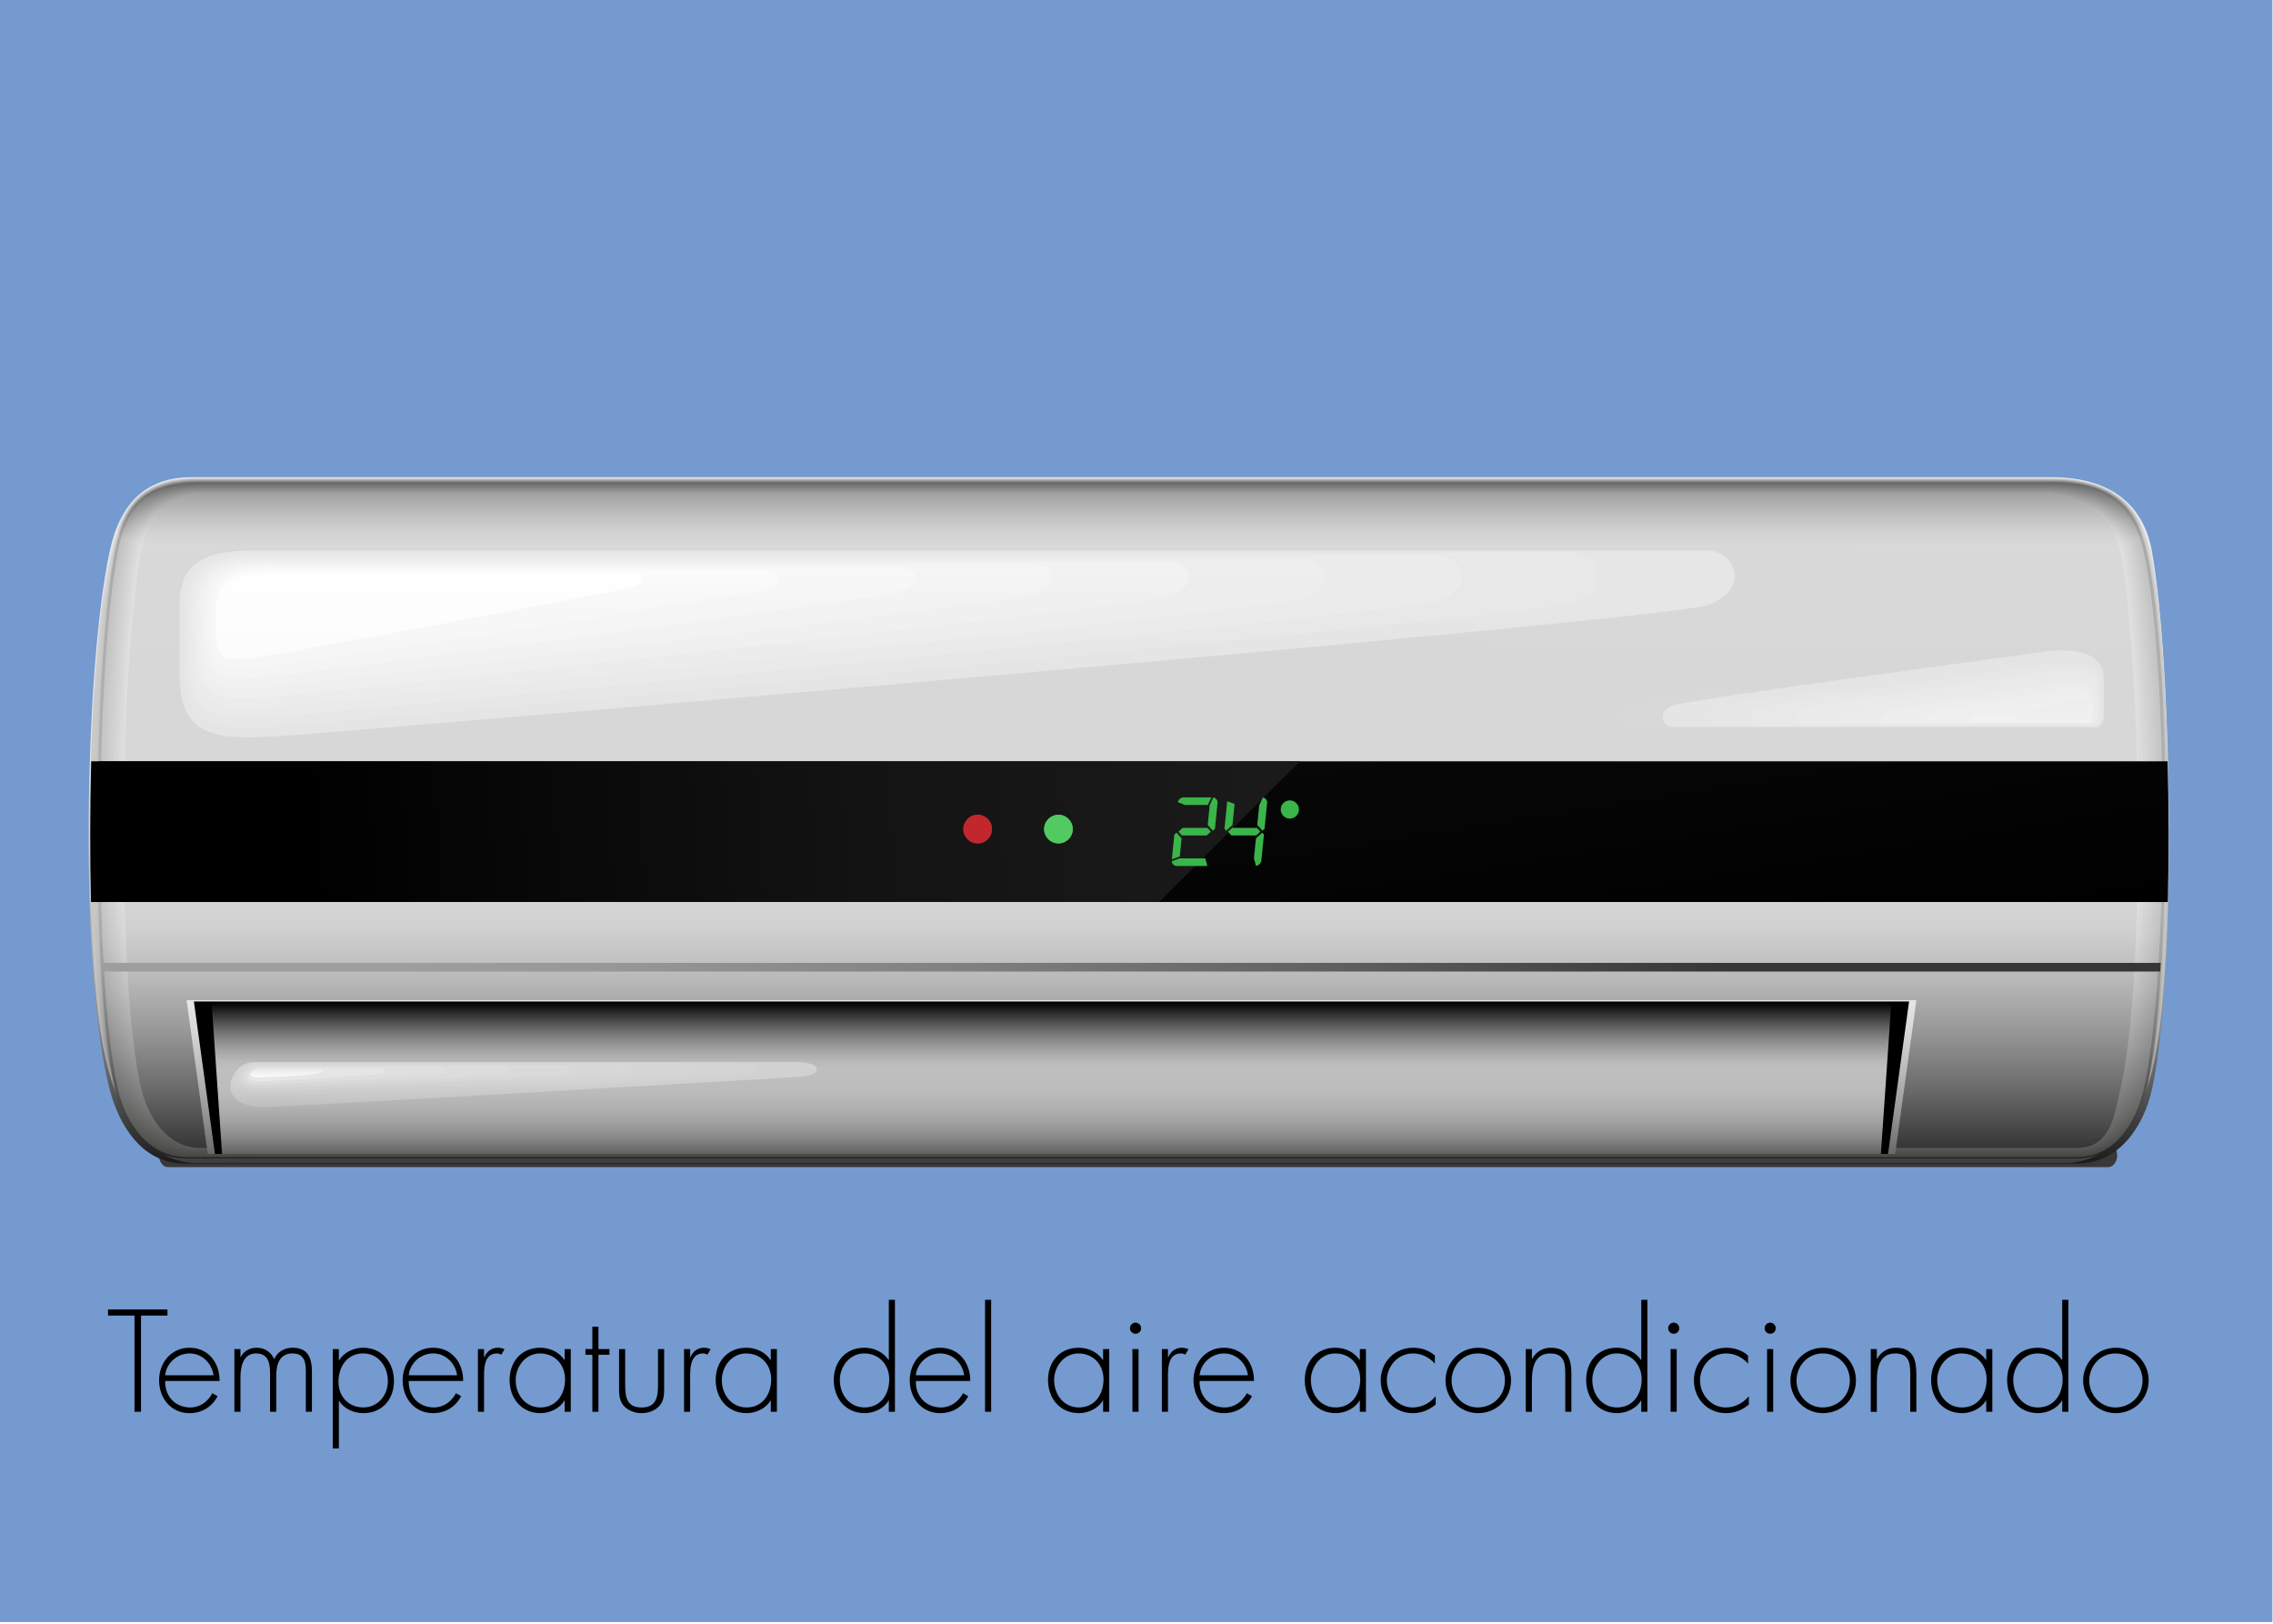 <?xml version="1.0" encoding="utf-8"?>
<!-- Generator: Adobe Illustrator 23.0.3, SVG Export Plug-In . SVG Version: 6.00 Build 0)  -->
<svg version="1.1" id="Capa_1" xmlns="http://www.w3.org/2000/svg" xmlns:xlink="http://www.w3.org/1999/xlink" x="0px" y="0px"
	 viewBox="0 0 793.7 566.93" style="enable-background:new 0 0 793.7 566.93;" xml:space="preserve">
<style type="text/css">
	.st0{fill-rule:evenodd;clip-rule:evenodd;fill:#CCCCCC;}
	.st1{fill:#99898B;}
	.st2{fill:#161415;}
	.st3{fill:#382D37;}
	.st4{fill:#F59C00;}
	.st5{fill:#FCBF37;}
	.st6{fill:#707075;}
	.st7{fill:#2D2B2E;}
	.st8{fill:#00A0DF;}
	.st9{fill:#4CC2F1;}
	.st10{fill-rule:evenodd;clip-rule:evenodd;fill:#529FA2;}
	.st11{opacity:0.5;}
	.st12{fill-rule:evenodd;clip-rule:evenodd;fill:#FEFEFE;}
	.st13{fill-rule:evenodd;clip-rule:evenodd;fill:#FDFDFD;}
	.st14{fill-rule:evenodd;clip-rule:evenodd;fill:#FBFBFB;}
	.st15{fill-rule:evenodd;clip-rule:evenodd;fill:#FCFCFC;}
	.st16{fill-rule:evenodd;clip-rule:evenodd;fill:#D1D1D1;}
	.st17{fill-rule:evenodd;clip-rule:evenodd;fill:#ECECEC;}
	.st18{fill-rule:evenodd;clip-rule:evenodd;fill:#F8F8F8;}
	.st19{fill-rule:evenodd;clip-rule:evenodd;fill:#DFDFDF;}
	.st20{fill-rule:evenodd;clip-rule:evenodd;fill:#F7F7F7;}
	.st21{fill-rule:evenodd;clip-rule:evenodd;fill:#D0D0D0;}
	.st22{fill-rule:evenodd;clip-rule:evenodd;fill:#CFCFCF;}
	.st23{fill-rule:evenodd;clip-rule:evenodd;fill:#C4C4C4;}
	.st24{fill-rule:evenodd;clip-rule:evenodd;fill:#979797;}
	.st25{fill-rule:evenodd;clip-rule:evenodd;fill:#E4E4E4;}
	.st26{fill-rule:evenodd;clip-rule:evenodd;fill:#EEEEEE;}
	.st27{fill-rule:evenodd;clip-rule:evenodd;fill:#F6F6F6;}
	.st28{fill-rule:evenodd;clip-rule:evenodd;fill:#CDCDCD;}
	.st29{fill-rule:evenodd;clip-rule:evenodd;fill:#EDEDED;}
	.st30{fill-rule:evenodd;clip-rule:evenodd;fill:#DADADA;}
	.st31{fill-rule:evenodd;clip-rule:evenodd;fill:#E9E9E9;}
	.st32{fill-rule:evenodd;clip-rule:evenodd;fill:#F2F2F2;}
	.st33{fill-rule:evenodd;clip-rule:evenodd;fill:#C7C7C7;}
	.st34{fill-rule:evenodd;clip-rule:evenodd;fill:#F9F9F9;}
	.st35{fill-rule:evenodd;clip-rule:evenodd;fill:#DCDCDC;}
	.st36{fill-rule:evenodd;clip-rule:evenodd;fill:#D9D9D9;}
	.st37{fill-rule:evenodd;clip-rule:evenodd;fill:#F4F4F4;}
	.st38{fill-rule:evenodd;clip-rule:evenodd;fill:#DDDDDD;}
	.st39{fill-rule:evenodd;clip-rule:evenodd;fill:#F1F1F1;}
	.st40{fill-rule:evenodd;clip-rule:evenodd;fill:#EFEFEF;}
	.st41{fill-rule:evenodd;clip-rule:evenodd;fill:#C0C0C0;}
	.st42{fill-rule:evenodd;clip-rule:evenodd;fill:#C5C5C5;}
	.st43{fill-rule:evenodd;clip-rule:evenodd;fill:#C8C8C8;}
	.st44{fill-rule:evenodd;clip-rule:evenodd;fill:#E8E8E8;}
	.st45{fill-rule:evenodd;clip-rule:evenodd;fill:#E6E6E6;}
	.st46{fill-rule:evenodd;clip-rule:evenodd;fill:#C3C3C3;}
	.st47{fill-rule:evenodd;clip-rule:evenodd;fill:#ACACAC;}
	.st48{fill-rule:evenodd;clip-rule:evenodd;fill:#E0E0E0;}
	.st49{fill-rule:evenodd;clip-rule:evenodd;fill:#8E8E8E;}
	.st50{fill-rule:evenodd;clip-rule:evenodd;fill:#C1C1C1;}
	.st51{fill-rule:evenodd;clip-rule:evenodd;fill:#CBCBCB;}
	.st52{fill-rule:evenodd;clip-rule:evenodd;fill:#D3D3D3;}
	.st53{fill-rule:evenodd;clip-rule:evenodd;fill:#D7D7D7;}
	.st54{fill-rule:evenodd;clip-rule:evenodd;fill:#727272;}
	.st55{fill-rule:evenodd;clip-rule:evenodd;fill:#D6D6D6;}
	.st56{fill-rule:evenodd;clip-rule:evenodd;fill:#E3E3E3;}
	.st57{fill-rule:evenodd;clip-rule:evenodd;fill:#CACACA;}
	.st58{fill-rule:evenodd;clip-rule:evenodd;fill:#B9B9B9;}
	.st59{fill-rule:evenodd;clip-rule:evenodd;fill:#FAFAFA;}
	.st60{fill-rule:evenodd;clip-rule:evenodd;fill:#E2E2E2;}
	.st61{fill-rule:evenodd;clip-rule:evenodd;fill:#BFBFBF;}
	.st62{fill-rule:evenodd;clip-rule:evenodd;fill:#CECECE;}
	.st63{fill-rule:evenodd;clip-rule:evenodd;fill:#E1E1E1;}
	.st64{fill-rule:evenodd;clip-rule:evenodd;fill:#D2D2D2;}
	.st65{fill-rule:evenodd;clip-rule:evenodd;fill:#ADADAD;}
	.st66{fill-rule:evenodd;clip-rule:evenodd;fill:#BABABA;}
	.st67{fill-rule:evenodd;clip-rule:evenodd;fill:#A4A4A4;}
	.st68{fill-rule:evenodd;clip-rule:evenodd;fill:#D4D4D4;}
	.st69{fill-rule:evenodd;clip-rule:evenodd;fill:#C6C6C6;}
	.st70{fill-rule:evenodd;clip-rule:evenodd;fill:#F0F0F0;}
	.st71{fill-rule:evenodd;clip-rule:evenodd;fill:#B0B0B0;}
	.st72{fill-rule:evenodd;clip-rule:evenodd;fill:#EBEBEB;}
	.st73{fill-rule:evenodd;clip-rule:evenodd;fill:#B3B3B3;}
	.st74{fill-rule:evenodd;clip-rule:evenodd;fill:#6C6C6C;}
	.st75{fill-rule:evenodd;clip-rule:evenodd;fill:#EAEAEA;}
	.st76{fill-rule:evenodd;clip-rule:evenodd;fill:#9D9D9D;}
	.st77{fill-rule:evenodd;clip-rule:evenodd;fill:#D5D5D5;}
	.st78{fill-rule:evenodd;clip-rule:evenodd;fill:#DBDBDB;}
	.st79{fill-rule:evenodd;clip-rule:evenodd;fill:#F3F3F3;}
	.st80{fill-rule:evenodd;clip-rule:evenodd;fill:#696969;}
	.st81{fill-rule:evenodd;clip-rule:evenodd;fill:#B2B2B2;}
	.st82{fill-rule:evenodd;clip-rule:evenodd;fill:#E7E7E7;}
	.st83{fill-rule:evenodd;clip-rule:evenodd;fill:#BDBDBD;}
	.st84{fill-rule:evenodd;clip-rule:evenodd;fill:#F5F5F5;}
	.st85{fill-rule:evenodd;clip-rule:evenodd;fill:#969696;}
	.st86{fill-rule:evenodd;clip-rule:evenodd;fill:#767676;}
	.st87{fill-rule:evenodd;clip-rule:evenodd;fill:#9E9E9E;}
	.st88{fill-rule:evenodd;clip-rule:evenodd;fill:#B4B4B4;}
	.st89{fill-rule:evenodd;clip-rule:evenodd;fill:#BCBCBC;}
	.st90{fill-rule:evenodd;clip-rule:evenodd;fill:#838383;}
	.st91{fill-rule:evenodd;clip-rule:evenodd;fill:#E5E5E5;}
	.st92{fill-rule:evenodd;clip-rule:evenodd;fill:#AEAEAE;}
	.st93{fill-rule:evenodd;clip-rule:evenodd;fill:#BBBBBB;}
	.st94{fill-rule:evenodd;clip-rule:evenodd;fill:#D8D8D8;}
	.st95{fill-rule:evenodd;clip-rule:evenodd;fill:#8A8A8A;}
	.st96{fill-rule:evenodd;clip-rule:evenodd;fill:#DEDEDE;}
	.st97{fill-rule:evenodd;clip-rule:evenodd;fill:#C9C9C9;}
	.st98{fill-rule:evenodd;clip-rule:evenodd;fill:#A1A1A1;}
	.st99{fill-rule:evenodd;clip-rule:evenodd;fill:#949494;}
	.st100{fill-rule:evenodd;clip-rule:evenodd;fill:#8C8C8C;}
	.st101{fill-rule:evenodd;clip-rule:evenodd;fill:#898989;}
	.st102{fill-rule:evenodd;clip-rule:evenodd;fill:#C2C2C2;}
	.st103{fill-rule:evenodd;clip-rule:evenodd;fill:#AAAAAA;}
	.st104{fill-rule:evenodd;clip-rule:evenodd;fill:#A2A2A2;}
	.st105{fill-rule:evenodd;clip-rule:evenodd;fill:#9F9F9F;}
	.st106{fill-rule:evenodd;clip-rule:evenodd;fill:#8F8F8F;}
	.st107{fill-rule:evenodd;clip-rule:evenodd;fill:#999999;}
	.st108{fill-rule:evenodd;clip-rule:evenodd;fill:#B5B5B5;}
	.st109{fill-rule:evenodd;clip-rule:evenodd;fill:#7D7D7D;}
	.st110{fill-rule:evenodd;clip-rule:evenodd;fill:#A8A8A8;}
	.st111{fill-rule:evenodd;clip-rule:evenodd;fill:#BEBEBE;}
	.st112{fill-rule:evenodd;clip-rule:evenodd;fill:#8D8D8D;}
	.st113{fill-rule:evenodd;clip-rule:evenodd;fill:#828282;}
	.st114{fill-rule:evenodd;clip-rule:evenodd;fill:#B1B1B1;}
	.st115{fill-rule:evenodd;clip-rule:evenodd;fill:#818181;}
	.st116{fill-rule:evenodd;clip-rule:evenodd;fill:#7C7C7C;}
	.st117{fill-rule:evenodd;clip-rule:evenodd;fill:#878787;}
	.st118{fill-rule:evenodd;clip-rule:evenodd;fill:#B6B6B6;}
	.st119{fill-rule:evenodd;clip-rule:evenodd;fill:#939393;}
	.st120{fill-rule:evenodd;clip-rule:evenodd;fill:#797979;}
	.st121{fill-rule:evenodd;clip-rule:evenodd;fill:#B7B7B7;}
	.st122{fill-rule:evenodd;clip-rule:evenodd;fill:#989898;}
	.st123{fill-rule:evenodd;clip-rule:evenodd;fill:#9A9A9A;}
	.st124{fill-rule:evenodd;clip-rule:evenodd;fill:#4E4E4E;}
	.st125{fill-rule:evenodd;clip-rule:evenodd;fill:#A5A5A5;}
	.st126{fill-rule:evenodd;clip-rule:evenodd;fill:#ABABAB;}
	.st127{fill-rule:evenodd;clip-rule:evenodd;fill:#A9A9A9;}
	.st128{fill-rule:evenodd;clip-rule:evenodd;fill:#4A4A4A;}
	.st129{fill-rule:evenodd;clip-rule:evenodd;fill:#686868;}
	.st130{fill-rule:evenodd;clip-rule:evenodd;fill:#2B2B2B;}
	.st131{fill-rule:evenodd;clip-rule:evenodd;fill:#343434;}
	.st132{fill-rule:evenodd;clip-rule:evenodd;fill:#676767;}
	.st133{fill-rule:evenodd;clip-rule:evenodd;fill:#282828;}
	.st134{fill-rule:evenodd;clip-rule:evenodd;fill:#3F3F3F;}
	.st135{fill-rule:evenodd;clip-rule:evenodd;fill:#434343;}
	.st136{fill-rule:evenodd;clip-rule:evenodd;fill:#313131;}
	.st137{fill-rule:evenodd;clip-rule:evenodd;fill:#4B4B4B;}
	.st138{fill-rule:evenodd;clip-rule:evenodd;fill:#4D4D4D;}
	.st139{fill-rule:evenodd;clip-rule:evenodd;fill:#737373;}
	.st140{fill-rule:evenodd;clip-rule:evenodd;fill:#5E5E5E;}
	.st141{fill-rule:evenodd;clip-rule:evenodd;fill:#6F6F6F;}
	.st142{fill-rule:evenodd;clip-rule:evenodd;fill:#626262;}
	.st143{fill-rule:evenodd;clip-rule:evenodd;fill:#717171;}
	.st144{fill-rule:evenodd;clip-rule:evenodd;fill:#868686;}
	.st145{fill-rule:evenodd;clip-rule:evenodd;fill:#A0A0A0;}
	.st146{fill-rule:evenodd;clip-rule:evenodd;fill:#9B9B9B;}
	.st147{fill-rule:evenodd;clip-rule:evenodd;fill:#2A2A2A;}
	.st148{fill-rule:evenodd;clip-rule:evenodd;fill:#2D2D2D;}
	.st149{fill-rule:evenodd;clip-rule:evenodd;fill:#272727;}
	.st150{fill-rule:evenodd;clip-rule:evenodd;fill:#292929;}
	.st151{fill-rule:evenodd;clip-rule:evenodd;fill:#3E3E3E;}
	.st152{fill-rule:evenodd;clip-rule:evenodd;fill:#414141;}
	.st153{fill-rule:evenodd;clip-rule:evenodd;fill:#5B5B5B;}
	.st154{fill-rule:evenodd;clip-rule:evenodd;fill:#545454;}
	.st155{fill-rule:evenodd;clip-rule:evenodd;fill:#565656;}
	.st156{fill-rule:evenodd;clip-rule:evenodd;fill:#555555;}
	.st157{fill-rule:evenodd;clip-rule:evenodd;fill:#515151;}
	.st158{fill-rule:evenodd;clip-rule:evenodd;fill:#A6A6A6;}
	.st159{fill-rule:evenodd;clip-rule:evenodd;fill:#B8B8B8;}
	.st160{fill-rule:evenodd;clip-rule:evenodd;fill:#4F4F4F;}
	.st161{fill-rule:evenodd;clip-rule:evenodd;fill:#464646;}
	.st162{fill-rule:evenodd;clip-rule:evenodd;fill:#424242;}
	.st163{fill-rule:evenodd;clip-rule:evenodd;fill:#A7A7A7;}
	.st164{fill-rule:evenodd;clip-rule:evenodd;fill:#959595;}
	.st165{fill-rule:evenodd;clip-rule:evenodd;fill:#787878;}
	.st166{fill-rule:evenodd;clip-rule:evenodd;fill:#8B8B8B;}
	.st167{fill-rule:evenodd;clip-rule:evenodd;fill:#383838;}
	.st168{fill-rule:evenodd;clip-rule:evenodd;fill:#747474;}
	.st169{fill-rule:evenodd;clip-rule:evenodd;fill:#646464;}
	.st170{fill-rule:evenodd;clip-rule:evenodd;fill:#454545;}
	.st171{fill-rule:evenodd;clip-rule:evenodd;fill:#656565;}
	.st172{fill-rule:evenodd;clip-rule:evenodd;fill:#858585;}
	.st173{fill-rule:evenodd;clip-rule:evenodd;fill:#6D6D6D;}
	.st174{fill-rule:evenodd;clip-rule:evenodd;fill:#9C9C9C;}
	.st175{fill-rule:evenodd;clip-rule:evenodd;fill:#6B6B6B;}
	.st176{fill-rule:evenodd;clip-rule:evenodd;fill:#404040;}
	.st177{fill-rule:evenodd;clip-rule:evenodd;fill:#7A7A7A;}
	.st178{fill-rule:evenodd;clip-rule:evenodd;fill:#7F7F7F;}
	.st179{fill-rule:evenodd;clip-rule:evenodd;fill:#A3A3A3;}
	.st180{fill-rule:evenodd;clip-rule:evenodd;fill:#636363;}
	.st181{fill-rule:evenodd;clip-rule:evenodd;fill:#808080;}
	.st182{fill-rule:evenodd;clip-rule:evenodd;fill:#777777;}
	.st183{fill-rule:evenodd;clip-rule:evenodd;fill:#919191;}
	.st184{fill-rule:evenodd;clip-rule:evenodd;fill:#6A6A6A;}
	.st185{fill-rule:evenodd;clip-rule:evenodd;fill:#262626;}
	.st186{fill-rule:evenodd;clip-rule:evenodd;fill:#575757;}
	.st187{fill-rule:evenodd;clip-rule:evenodd;fill:#5A5A5A;}
	.st188{fill-rule:evenodd;clip-rule:evenodd;fill:#484848;}
	.st189{fill-rule:evenodd;clip-rule:evenodd;fill:#3B3B3B;}
	.st190{fill-rule:evenodd;clip-rule:evenodd;fill:#494949;}
	.st191{fill-rule:evenodd;clip-rule:evenodd;fill:#6E6E6E;}
	.st192{fill-rule:evenodd;clip-rule:evenodd;fill:#AFAFAF;}
	.st193{fill-rule:evenodd;clip-rule:evenodd;fill:#535353;}
	.st194{fill-rule:evenodd;clip-rule:evenodd;fill:#444444;}
	.st195{fill-rule:evenodd;clip-rule:evenodd;fill:#373737;}
	.st196{fill-rule:evenodd;clip-rule:evenodd;fill:#505050;}
	.st197{fill-rule:evenodd;clip-rule:evenodd;fill:#606060;}
	.st198{fill-rule:evenodd;clip-rule:evenodd;fill:#3C3C3C;}
	.st199{fill-rule:evenodd;clip-rule:evenodd;fill:#474747;}
	.st200{fill-rule:evenodd;clip-rule:evenodd;fill:#3D3D3D;}
	.st201{fill-rule:evenodd;clip-rule:evenodd;fill:#7E7E7E;}
	.st202{fill-rule:evenodd;clip-rule:evenodd;fill:#393939;}
	.st203{fill-rule:evenodd;clip-rule:evenodd;fill:#353535;}
	.st204{fill-rule:evenodd;clip-rule:evenodd;fill:#363636;}
	.st205{fill-rule:evenodd;clip-rule:evenodd;fill:#707070;}
	.st206{fill-rule:evenodd;clip-rule:evenodd;fill:#595959;}
	.st207{fill-rule:evenodd;clip-rule:evenodd;fill:#525252;}
	.st208{fill-rule:evenodd;clip-rule:evenodd;fill:#5C5C5C;}
	.st209{fill-rule:evenodd;clip-rule:evenodd;fill:#2C2C2C;}
	.st210{fill-rule:evenodd;clip-rule:evenodd;fill:#666666;}
	.st211{fill-rule:evenodd;clip-rule:evenodd;fill:#7B7B7B;}
	.st212{fill-rule:evenodd;clip-rule:evenodd;fill:#585858;}
	.st213{fill-rule:evenodd;clip-rule:evenodd;fill:#929292;}
	.st214{fill-rule:evenodd;clip-rule:evenodd;fill:#757575;}
	.st215{fill-rule:evenodd;clip-rule:evenodd;fill:#848484;}
	.st216{fill-rule:evenodd;clip-rule:evenodd;fill:#323232;}
	.st217{fill-rule:evenodd;clip-rule:evenodd;fill:#616161;}
	.st218{fill-rule:evenodd;clip-rule:evenodd;fill:#5F5F5F;}
	.st219{fill-rule:evenodd;clip-rule:evenodd;fill:#303030;}
	.st220{fill-rule:evenodd;clip-rule:evenodd;fill:#191919;}
	.st221{fill-rule:evenodd;clip-rule:evenodd;fill:#3A3A3A;}
	.st222{fill-rule:evenodd;clip-rule:evenodd;fill:#888888;}
	.st223{fill-rule:evenodd;clip-rule:evenodd;fill:#242424;}
	.st224{fill-rule:evenodd;clip-rule:evenodd;fill:#222222;}
	.st225{fill-rule:evenodd;clip-rule:evenodd;fill:#2F2F2F;}
	.st226{fill-rule:evenodd;clip-rule:evenodd;fill:#909090;}
	.st227{fill-rule:evenodd;clip-rule:evenodd;fill:#212121;}
	.st228{fill-rule:evenodd;clip-rule:evenodd;fill:#1E1E1E;}
	.st229{fill-rule:evenodd;clip-rule:evenodd;fill:#4C4C4C;}
	.st230{fill-rule:evenodd;clip-rule:evenodd;fill:#1C1C1C;}
	.st231{fill-rule:evenodd;clip-rule:evenodd;fill:#252525;}
	.st232{fill-rule:evenodd;clip-rule:evenodd;fill:#1F1F1F;}
	.st233{fill-rule:evenodd;clip-rule:evenodd;fill:#1A1A1A;}
	.st234{fill-rule:evenodd;clip-rule:evenodd;fill:#1B1B1B;}
	.st235{fill-rule:evenodd;clip-rule:evenodd;fill:#1D1D1D;}
	.st236{fill-rule:evenodd;clip-rule:evenodd;fill:#232323;}
	.st237{fill-rule:evenodd;clip-rule:evenodd;fill:#2E2E2E;}
	.st238{fill-rule:evenodd;clip-rule:evenodd;fill:#333333;}
	.st239{fill-rule:evenodd;clip-rule:evenodd;fill:#202020;}
	.st240{fill-rule:evenodd;clip-rule:evenodd;fill:#151515;}
	.st241{fill-rule:evenodd;clip-rule:evenodd;fill:#171717;}
	.st242{fill-rule:evenodd;clip-rule:evenodd;fill:#101010;}
	.st243{fill-rule:evenodd;clip-rule:evenodd;fill:#5D5D5D;}
	.st244{fill-rule:evenodd;clip-rule:evenodd;fill:#181818;}
	.st245{fill-rule:evenodd;clip-rule:evenodd;fill:#141414;}
	.st246{fill-rule:evenodd;clip-rule:evenodd;fill:#0E0E0E;}
	.st247{fill-rule:evenodd;clip-rule:evenodd;fill:#161616;}
	.st248{fill-rule:evenodd;clip-rule:evenodd;fill:#131313;}
	.st249{fill-rule:evenodd;clip-rule:evenodd;fill:#0D0D0D;}
	.st250{fill-rule:evenodd;clip-rule:evenodd;fill:#111111;}
	.st251{fill-rule:evenodd;clip-rule:evenodd;fill:#060606;}
	.st252{fill-rule:evenodd;clip-rule:evenodd;fill:#0F0F0F;}
	.st253{fill-rule:evenodd;clip-rule:evenodd;fill:#0B0B0B;}
	.st254{fill-rule:evenodd;clip-rule:evenodd;fill:#121212;}
	.st255{fill-rule:evenodd;clip-rule:evenodd;fill:#0C0C0C;}
	.st256{fill-rule:evenodd;clip-rule:evenodd;fill:#090909;}
	.st257{fill-rule:evenodd;clip-rule:evenodd;fill:#0A0A0A;}
	.st258{fill-rule:evenodd;clip-rule:evenodd;fill:#070707;}
	.st259{fill-rule:evenodd;clip-rule:evenodd;fill:#080808;}
	.st260{fill-rule:evenodd;clip-rule:evenodd;fill:#040404;}
	.st261{fill-rule:evenodd;clip-rule:evenodd;fill:#050505;}
	.st262{fill:#C2C2C0;}
	.st263{fill:#7A7977;}
	.st264{fill:#EDEDED;}
	.st265{opacity:0.7;}
	.st266{opacity:0.6;fill-rule:evenodd;clip-rule:evenodd;fill:#529FA2;}
	.st267{fill:#F1F1F2;}
	.st268{fill:#63BC8F;}
	.st269{opacity:0.58;fill:#A2A4A7;}
	.st270{fill:#FFFFFF;}
	.st271{fill:#FBBB76;}
	.st272{fill:#6586B5;}
	.st273{fill:#CFD0D2;}
	.st274{opacity:0.58;fill:#D7D8DA;}
	.st275{fill:#FBB756;}
	.st276{fill:#FCD745;}
	.st277{fill:#231F20;}
	.st278{fill:#F58435;}
	.st279{opacity:0.5;fill:#05A23F;}
	.st280{fill:#C48956;}
	.st281{fill:#C2C2C2;}
	.st282{fill:#373737;}
	.st283{fill:#424242;}
	.st284{opacity:0.1;fill:#212121;}
	.st285{fill:#EEEEEE;}
	.st286{fill:#E0E0E0;}
	.st287{fill:#606060;}
	.st288{fill:none;}
	.st289{fill:#BABABA;}
	.st290{opacity:0.05;}
	.st291{opacity:0.3;fill:#FFFFFF;}
	.st292{fill:#8A8A8A;}
	.st293{fill:#E6E6E6;}
	.st294{opacity:0.15;}
	.st295{fill:#2C7300;}
	.st296{fill:#378F00;}
	.st297{fill:#FAB700;}
	.st298{fill:#BA8800;}
	.st299{fill:#FFD154;}
	.st300{fill:#66C30F;}
	.st301{fill:#808080;}
	.st302{clip-path:url(#SVGID_2_);}
	.st303{fill:#40A0DF;}
	.st304{opacity:0.7;fill:#CE0B10;}
	.st305{fill-rule:evenodd;clip-rule:evenodd;fill:#FFCE3D;}
	.st306{fill-rule:evenodd;clip-rule:evenodd;fill:#482A4A;}
	.st307{opacity:0.4;}
	.st308{fill:#F4F0EF;}
	.st309{clip-path:url(#SVGID_7_);}
	.st310{clip-path:url(#SVGID_9_);fill:url(#SVGID_10_);}
	.st311{fill:url(#SVGID_11_);}
	.st312{fill:url(#SVGID_12_);}
	.st313{fill:url(#SVGID_13_);}
	.st314{opacity:0;fill:#FFFFFF;}
	.st315{opacity:0.016;fill:#FFFFFF;}
	.st316{opacity:0.033;fill:#FFFFFF;}
	.st317{opacity:0.049;fill:#FFFFFF;}
	.st318{opacity:0.066;fill:#FFFFFF;}
	.st319{opacity:0.082;fill:#FFFFFF;}
	.st320{opacity:0.098;fill:#FFFFFF;}
	.st321{opacity:0.115;fill:#FFFFFF;}
	.st322{opacity:0.131;fill:#FFFFFF;}
	.st323{opacity:0.147;fill:#FFFFFF;}
	.st324{opacity:0.164;fill:#FFFFFF;}
	.st325{opacity:0.18;fill:#FFFFFF;}
	.st326{opacity:0.197;fill:#FFFFFF;}
	.st327{opacity:0.213;fill:#FFFFFF;}
	.st328{opacity:0.23;fill:#FFFFFF;}
	.st329{opacity:0.246;fill:#FFFFFF;}
	.st330{opacity:0.262;fill:#FFFFFF;}
	.st331{opacity:0.279;fill:#FFFFFF;}
	.st332{opacity:0.295;fill:#FFFFFF;}
	.st333{opacity:0.311;fill:#FFFFFF;}
	.st334{opacity:0.328;fill:#FFFFFF;}
	.st335{opacity:0.344;fill:#FFFFFF;}
	.st336{opacity:0.361;fill:#FFFFFF;}
	.st337{opacity:0.377;fill:#FFFFFF;}
	.st338{opacity:0.393;fill:#FFFFFF;}
	.st339{opacity:0.41;fill:#FFFFFF;}
	.st340{opacity:0.426;fill:#FFFFFF;}
	.st341{opacity:0.443;fill:#FFFFFF;}
	.st342{opacity:0.459;fill:#FFFFFF;}
	.st343{opacity:0.475;fill:#FFFFFF;}
	.st344{opacity:0.492;fill:#FFFFFF;}
	.st345{opacity:0.508;fill:#FFFFFF;}
	.st346{opacity:0.525;fill:#FFFFFF;}
	.st347{opacity:0.541;fill:#FFFFFF;}
	.st348{opacity:0.557;fill:#FFFFFF;}
	.st349{opacity:0.574;fill:#FFFFFF;}
	.st350{opacity:0.59;fill:#FFFFFF;}
	.st351{opacity:0.607;fill:#FFFFFF;}
	.st352{opacity:0.623;fill:#FFFFFF;}
	.st353{opacity:0.639;fill:#FFFFFF;}
	.st354{opacity:0.656;fill:#FFFFFF;}
	.st355{opacity:0.672;fill:#FFFFFF;}
	.st356{opacity:0.689;fill:#FFFFFF;}
	.st357{opacity:0.705;fill:#FFFFFF;}
	.st358{opacity:0.721;fill:#FFFFFF;}
	.st359{opacity:0.738;fill:#FFFFFF;}
	.st360{opacity:0.754;fill:#FFFFFF;}
	.st361{opacity:0.77;fill:#FFFFFF;}
	.st362{opacity:0.787;fill:#FFFFFF;}
	.st363{opacity:0.803;fill:#FFFFFF;}
	.st364{opacity:0.82;fill:#FFFFFF;}
	.st365{opacity:0.836;fill:#FFFFFF;}
	.st366{opacity:0.853;fill:#FFFFFF;}
	.st367{opacity:0.869;fill:#FFFFFF;}
	.st368{opacity:0.885;fill:#FFFFFF;}
	.st369{opacity:0.902;fill:#FFFFFF;}
	.st370{opacity:0.918;fill:#FFFFFF;}
	.st371{opacity:0.934;fill:#FFFFFF;}
	.st372{opacity:0.951;fill:#FFFFFF;}
	.st373{opacity:0.967;fill:#FFFFFF;}
	.st374{opacity:0.984;fill:#FFFFFF;}
	.st375{fill:#69E6F9;}
	.st376{filter:url(#Adobe_OpacityMaskFilter);}
	.st377{filter:url(#Adobe_OpacityMaskFilter_1_);}
	.st378{mask:url(#SVGID_14_);fill:url(#SVGID_15_);}
	.st379{fill:url(#SVGID_16_);}
	.st380{clip-path:url(#SVGID_18_);fill:url(#SVGID_19_);}
	.st381{fill:url(#SVGID_20_);}
	.st382{fill:url(#SVGID_21_);}
	.st383{filter:url(#Adobe_OpacityMaskFilter_2_);}
	.st384{filter:url(#Adobe_OpacityMaskFilter_3_);}
	.st385{mask:url(#SVGID_22_);fill:url(#SVGID_23_);}
	.st386{fill:url(#SVGID_24_);}
	.st387{opacity:0.7;fill:url(#SVGID_25_);}
	.st388{fill:url(#SVGID_26_);}
	.st389{filter:url(#Adobe_OpacityMaskFilter_4_);}
	.st390{filter:url(#Adobe_OpacityMaskFilter_5_);}
	.st391{mask:url(#SVGID_27_);fill:url(#SVGID_28_);}
	.st392{fill:url(#SVGID_29_);}
	.st393{opacity:0.6;fill:url(#SVGID_30_);}
	.st394{fill:url(#SVGID_31_);}
	.st395{filter:url(#Adobe_OpacityMaskFilter_6_);}
	.st396{filter:url(#Adobe_OpacityMaskFilter_7_);}
	.st397{mask:url(#SVGID_32_);fill:url(#SVGID_33_);}
	.st398{opacity:0.7;fill:url(#SVGID_34_);}
	.st399{opacity:0;fill:#6D747A;}
	.st400{opacity:0.016;fill:#6D747A;}
	.st401{opacity:0.033;fill:#6D747A;}
	.st402{opacity:0.049;fill:#6D747A;}
	.st403{opacity:0.066;fill:#6D747A;}
	.st404{opacity:0.082;fill:#6D747A;}
	.st405{opacity:0.098;fill:#6D747A;}
	.st406{opacity:0.115;fill:#6D747A;}
	.st407{opacity:0.131;fill:#6D747A;}
	.st408{opacity:0.147;fill:#6D747A;}
	.st409{opacity:0.164;fill:#6D747A;}
	.st410{opacity:0.18;fill:#6D747A;}
	.st411{opacity:0.197;fill:#6D747A;}
	.st412{opacity:0.213;fill:#6D747A;}
	.st413{opacity:0.23;fill:#6D747A;}
	.st414{opacity:0.246;fill:#6D747A;}
	.st415{opacity:0.262;fill:#6D747A;}
	.st416{opacity:0.279;fill:#6D747A;}
	.st417{opacity:0.295;fill:#6D747A;}
	.st418{opacity:0.311;fill:#6D747A;}
	.st419{opacity:0.328;fill:#6D747A;}
	.st420{opacity:0.344;fill:#6D747A;}
	.st421{opacity:0.361;fill:#6D747A;}
	.st422{opacity:0.377;fill:#6D747A;}
	.st423{opacity:0.393;fill:#6D747A;}
	.st424{opacity:0.41;fill:#6D747A;}
	.st425{opacity:0.426;fill:#6D747A;}
	.st426{opacity:0.443;fill:#6D747A;}
	.st427{opacity:0.459;fill:#6D747A;}
	.st428{opacity:0.475;fill:#6D747A;}
	.st429{opacity:0.492;fill:#6D747A;}
	.st430{opacity:0.508;fill:#6D747A;}
	.st431{opacity:0.525;fill:#6D747A;}
	.st432{opacity:0.541;fill:#6D747A;}
	.st433{opacity:0.557;fill:#6D747A;}
	.st434{opacity:0.574;fill:#6D747A;}
	.st435{opacity:0.59;fill:#6D747A;}
	.st436{opacity:0.607;fill:#6D747A;}
	.st437{opacity:0.623;fill:#6D747A;}
	.st438{opacity:0.639;fill:#6D747A;}
	.st439{opacity:0.656;fill:#6D747A;}
	.st440{opacity:0.672;fill:#6D747A;}
	.st441{opacity:0.689;fill:#6D747A;}
	.st442{opacity:0.705;fill:#6D747A;}
	.st443{opacity:0.721;fill:#6D747A;}
	.st444{opacity:0.738;fill:#6D747A;}
	.st445{opacity:0.754;fill:#6D747A;}
	.st446{opacity:0.77;fill:#6D747A;}
	.st447{opacity:0.787;fill:#6D747A;}
	.st448{opacity:0.803;fill:#6D747A;}
	.st449{opacity:0.82;fill:#6D747A;}
	.st450{opacity:0.836;fill:#6D747A;}
	.st451{opacity:0.853;fill:#6D747A;}
	.st452{opacity:0.869;fill:#6D747A;}
	.st453{opacity:0.885;fill:#6D747A;}
	.st454{opacity:0.902;fill:#6D747A;}
	.st455{opacity:0.918;fill:#6D747A;}
	.st456{opacity:0.934;fill:#6D747A;}
	.st457{opacity:0.951;fill:#6D747A;}
	.st458{opacity:0.967;fill:#6D747A;}
	.st459{opacity:0.984;fill:#6D747A;}
	.st460{fill:#6D747A;}
	.st461{fill:#B1EFF9;}
	.st462{fill:#66AFCC;}
	.st463{fill:#FDFCFC;}
	.st464{fill:#ABDFF3;}
	.st465{fill:#76CBEE;}
	.st466{opacity:0.5;fill-rule:evenodd;clip-rule:evenodd;fill:#FFCE3D;}
	.st467{fill:#39B54A;}
	.st468{fill:#3A1700;}
	.st469{fill:#FF5757;}
	.st470{opacity:0.29;fill:#B50000;}
	.st471{filter:url(#Adobe_OpacityMaskFilter_8_);}
	.st472{filter:url(#Adobe_OpacityMaskFilter_9_);}
	.st473{mask:url(#SVGID_35_);fill:url(#SVGID_36_);}
	.st474{fill:url(#SVGID_37_);}
	.st475{opacity:0.13;fill:#990000;}
	.st476{filter:url(#Adobe_OpacityMaskFilter_10_);}
	.st477{filter:url(#Adobe_OpacityMaskFilter_11_);}
	.st478{mask:url(#SVGID_38_);fill:url(#SVGID_39_);}
	.st479{opacity:0.38;fill:url(#SVGID_40_);}
	.st480{fill:#62432D;}
	.st481{filter:url(#Adobe_OpacityMaskFilter_12_);}
	.st482{filter:url(#Adobe_OpacityMaskFilter_13_);}
	.st483{mask:url(#SVGID_41_);fill:url(#SVGID_42_);}
	.st484{opacity:0.25;fill:url(#SVGID_43_);}
	.st485{opacity:0.32;fill:#331601;}
	.st486{fill:#E7D39C;}
	.st487{fill:#BC9D58;}
	.st488{fill:#D6BD7F;}
	.st489{filter:url(#Adobe_OpacityMaskFilter_14_);}
	.st490{filter:url(#Adobe_OpacityMaskFilter_15_);}
	.st491{mask:url(#SVGID_44_);fill:url(#SVGID_45_);}
	.st492{fill:url(#SVGID_46_);}
	.st493{fill:#87A7C2;}
	.st494{opacity:0.36;fill:#D3BE66;}
	.st495{filter:url(#Adobe_OpacityMaskFilter_16_);}
	.st496{filter:url(#Adobe_OpacityMaskFilter_17_);}
	.st497{mask:url(#SVGID_47_);fill:url(#SVGID_48_);}
	.st498{opacity:0.54;fill:url(#SVGID_49_);}
	.st499{fill:#6790A6;}
	.st500{fill:#7A5338;}
	.st501{filter:url(#Adobe_OpacityMaskFilter_18_);}
	.st502{filter:url(#Adobe_OpacityMaskFilter_19_);}
	.st503{mask:url(#SVGID_50_);fill:url(#SVGID_51_);}
	.st504{fill:url(#SVGID_52_);}
	.st505{filter:url(#Adobe_OpacityMaskFilter_20_);}
	.st506{filter:url(#Adobe_OpacityMaskFilter_21_);}
	.st507{mask:url(#SVGID_53_);fill:url(#SVGID_54_);}
	.st508{fill:url(#SVGID_55_);}
	.st509{filter:url(#Adobe_OpacityMaskFilter_22_);}
	.st510{filter:url(#Adobe_OpacityMaskFilter_23_);}
	.st511{mask:url(#SVGID_56_);fill:url(#SVGID_57_);}
	.st512{fill:url(#SVGID_58_);}
	.st513{opacity:0.23;fill:#331601;}
	.st514{opacity:0.17;fill:#331601;}
	.st515{filter:url(#Adobe_OpacityMaskFilter_24_);}
	.st516{filter:url(#Adobe_OpacityMaskFilter_25_);}
	.st517{mask:url(#SVGID_59_);fill:url(#SVGID_60_);}
	.st518{fill:url(#SVGID_61_);}
	.st519{filter:url(#Adobe_OpacityMaskFilter_26_);}
	.st520{filter:url(#Adobe_OpacityMaskFilter_27_);}
	.st521{mask:url(#SVGID_62_);fill:url(#SVGID_63_);}
	.st522{fill:url(#SVGID_64_);}
	.st523{filter:url(#Adobe_OpacityMaskFilter_28_);}
	.st524{filter:url(#Adobe_OpacityMaskFilter_29_);}
	.st525{mask:url(#SVGID_65_);fill:url(#SVGID_66_);}
	.st526{fill:url(#SVGID_67_);}
	.st527{fill:#473122;}
	.st528{filter:url(#Adobe_OpacityMaskFilter_30_);}
	.st529{filter:url(#Adobe_OpacityMaskFilter_31_);}
	.st530{mask:url(#SVGID_68_);fill:url(#SVGID_69_);}
	.st531{fill:url(#SVGID_70_);}
	.st532{filter:url(#Adobe_OpacityMaskFilter_32_);}
	.st533{filter:url(#Adobe_OpacityMaskFilter_33_);}
	.st534{mask:url(#SVGID_71_);fill:url(#SVGID_72_);}
	.st535{fill:url(#SVGID_73_);}
	.st536{opacity:0.09;fill:#680200;}
	.st537{filter:url(#Adobe_OpacityMaskFilter_34_);}
	.st538{filter:url(#Adobe_OpacityMaskFilter_35_);}
	.st539{mask:url(#SVGID_74_);fill:url(#SVGID_75_);}
	.st540{opacity:0.52;fill:url(#SVGID_76_);}
	.st541{filter:url(#Adobe_OpacityMaskFilter_36_);}
	.st542{filter:url(#Adobe_OpacityMaskFilter_37_);}
	.st543{mask:url(#SVGID_77_);fill:url(#SVGID_78_);}
	.st544{fill:url(#SVGID_79_);}
	.st545{filter:url(#Adobe_OpacityMaskFilter_38_);}
	.st546{filter:url(#Adobe_OpacityMaskFilter_39_);}
	.st547{mask:url(#SVGID_80_);fill:url(#SVGID_81_);}
	.st548{fill:url(#SVGID_82_);}
	.st549{fill:#798B3E;}
	.st550{fill:#60701E;}
	.st551{fill:#00A652;}
	.st552{fill:#4DB748;}
	.st553{fill:#BFD630;}
	.st554{fill:#FEF200;}
	.st555{fill:#FDB813;}
	.st556{fill:#F37022;}
	.st557{fill:#E4332D;}
	.st558{opacity:0.7;fill-rule:evenodd;clip-rule:evenodd;fill:#CCCCCC;}
	.st559{fill:#FEF4A7;}
	.st560{fill:url(#SVGID_83_);}
	.st561{fill:#CBCBCB;}
	.st562{fill:#999999;}
	.st563{fill:#E71F28;}
	.st564{fill:#CF1B22;}
	.st565{fill:#EA1C25;}
	.st566{fill:#F49424;}
	.st567{fill:#FBBF61;}
	.st568{fill:#D3801E;}
	.st569{fill:#F9AF3F;}
	.st570{fill:#CD8026;}
	.st571{fill:#FEFEFD;}
	.st572{fill:#7A7A7A;}
	.st573{fill:#E5E5E5;}
	.st574{fill:#B2B2B2;}
	.st575{fill:url(#SVGID_84_);}
	.st576{fill:url(#SVGID_85_);}
	.st577{fill:url(#SVGID_86_);}
	.st578{opacity:0.7;fill:#FEF4A7;}
	.st579{clip-path:url(#XMLID_11_);fill:#E07E39;}
	.st580{clip-path:url(#XMLID_11_);}
	.st581{fill:#E07E39;}
	.st582{clip-path:url(#XMLID_12_);}
	.st583{fill:#207D7B;}
	.st584{clip-path:url(#XMLID_12_);fill:none;stroke:#207D7B;stroke-width:4;stroke-miterlimit:10;}
	.st585{clip-path:url(#XMLID_12_);fill:#207D7B;}
	.st586{clip-path:url(#XMLID_12_);fill:none;stroke:#207D7B;stroke-width:2;stroke-miterlimit:10;}
	.st587{clip-path:url(#XMLID_13_);fill:none;stroke:#9C4842;stroke-width:4;stroke-linecap:round;stroke-miterlimit:10;}
	.st588{clip-path:url(#XMLID_13_);fill:none;stroke:#FFFFFF;stroke-width:4;stroke-linecap:round;stroke-miterlimit:10;}
	.st589{opacity:0.5;clip-path:url(#XMLID_13_);fill:#9C4842;}
	.st590{clip-path:url(#XMLID_13_);fill:#FFFFFF;}
	.st591{clip-path:url(#XMLID_13_);}
	.st592{fill:#9C4842;}
	.st593{clip-path:url(#XMLID_13_);fill:none;stroke:#9C4842;stroke-width:3;stroke-miterlimit:10;}
	.st594{fill:none;stroke:#FFD000;stroke-width:3;stroke-linecap:round;stroke-miterlimit:10;}
	.st595{fill:#FF6A28;}
	.st596{fill-rule:evenodd;clip-rule:evenodd;fill:#C48956;}
	.st597{fill:#766864;}
	.st598{fill:#E2D2BD;}
	.st599{fill:#574947;}
	.st600{fill:#3F3432;}
	.st601{fill:#796558;}
	.st602{fill:#EE7927;}
	.st603{fill:#EA5C29;}
	.st604{fill:#F18B20;}
	.st605{fill:#5B4C48;}
	.st606{opacity:0.47;fill:url(#XMLID_14_);}
	.st607{fill:#45B8EA;}
	.st608{fill:#E53519;}
	.st609{fill:#3EACD2;}
	.st610{fill:#D42028;}
	.st611{fill:#F09E4A;}
	.st612{clip-path:url(#SVGID_88_);}
	.st613{fill:#B8B7B8;}
	.st614{fill:#B8B8B8;}
	.st615{fill:url(#SVGID_89_);}
	.st616{fill:#403D3C;}
	.st617{fill:url(#SVGID_90_);}
	.st618{fill:url(#SVGID_91_);}
	.st619{fill:url(#SVGID_92_);}
	.st620{fill:url(#SVGID_93_);}
	.st621{fill:#EEEFEF;}
	.st622{fill:url(#SVGID_94_);}
	.st623{fill:url(#SVGID_95_);}
	.st624{fill:url(#SVGID_96_);}
	.st625{fill:url(#SVGID_97_);}
	.st626{clip-path:url(#SVGID_99_);}
	.st627{fill:#737171;}
	.st628{fill:#6F6D6D;}
	.st629{fill:#6C6969;}
	.st630{fill:#686666;}
	.st631{fill:#646262;}
	.st632{fill:#605E5E;}
	.st633{fill:#5D5A5A;}
	.st634{fill:#595757;}
	.st635{fill:#555353;}
	.st636{fill:#524F4F;}
	.st637{fill:#4E4B4B;}
	.st638{fill:#4A4848;}
	.st639{fill:#464444;}
	.st640{fill:#434040;}
	.st641{fill:#3F3C3C;}
	.st642{fill:#3B3939;}
	.st643{fill:#373535;}
	.st644{fill:#343131;}
	.st645{fill:#302D2D;}
	.st646{fill:#2C2A2A;}
	.st647{fill:#292626;}
	.st648{fill:#252222;}
	.st649{fill:#211E1E;}
	.st650{fill:#1D1B1B;}
	.st651{fill:#1A1717;}
	.st652{fill:#161313;}
	.st653{fill:url(#SVGID_100_);}
	.st654{fill:url(#SVGID_101_);}
	.st655{fill:#ED7F78;}
	.st656{fill:#FFC700;}
	.st657{fill:#333333;}
	.st658{fill:#616161;}
	.st659{fill:#757575;}
	.st660{fill:#F7F7F7;}
	.st661{opacity:0.3;}
	.st662{fill:#FBFBFB;}
	.st663{fill:#F1F1F1;}
	.st664{clip-path:url(#SVGID_103_);}
	.st665{fill-rule:evenodd;clip-rule:evenodd;fill:#CA8BD0;}
	.st666{fill:#EF676E;}
	.st667{fill:#DA4547;}
	.st668{fill:#BC2B33;}
	.st669{fill:#F4DABF;}
	.st670{fill:#EAC0A0;}
	.st671{opacity:0.1;fill:#F9F7F7;}
	.st672{fill-rule:evenodd;clip-rule:evenodd;fill:#749AD0;}
	.st673{fill:#383838;}
	.st674{fill:url(#SVGID_104_);}
	.st675{fill:url(#SVGID_105_);}
	.st676{fill:url(#SVGID_106_);}
	.st677{fill:url(#SVGID_107_);}
	.st678{fill:url(#SVGID_108_);}
	.st679{fill:url(#SVGID_109_);}
	.st680{fill:url(#SVGID_110_);}
	.st681{fill:url(#SVGID_111_);}
	.st682{fill:url(#SVGID_112_);}
	.st683{fill:url(#SVGID_113_);}
	.st684{fill:url(#SVGID_114_);}
	.st685{fill:url(#SVGID_115_);}
	.st686{fill:url(#SVGID_116_);}
	.st687{fill:url(#SVGID_117_);}
	.st688{fill:url(#SVGID_118_);}
	.st689{fill:url(#SVGID_119_);}
	.st690{fill:url(#SVGID_120_);}
	.st691{fill:url(#SVGID_121_);}
	.st692{fill:url(#SVGID_122_);}
	.st693{fill:url(#SVGID_123_);}
	.st694{fill:url(#SVGID_124_);}
	.st695{fill:url(#SVGID_125_);}
	.st696{fill:url(#SVGID_126_);}
	.st697{fill:url(#SVGID_127_);}
	.st698{fill:url(#SVGID_128_);}
	.st699{fill:url(#SVGID_129_);}
	.st700{fill:url(#SVGID_130_);}
	.st701{fill:url(#SVGID_131_);}
	.st702{fill:url(#SVGID_132_);}
	.st703{fill:url(#SVGID_133_);}
	.st704{fill:url(#SVGID_134_);}
	.st705{fill:url(#SVGID_135_);}
	.st706{fill:url(#SVGID_136_);}
	.st707{fill:url(#SVGID_137_);}
	.st708{fill:url(#SVGID_138_);}
	.st709{fill:url(#SVGID_139_);}
	.st710{fill:url(#SVGID_140_);}
	.st711{fill:url(#SVGID_141_);}
	.st712{fill:url(#SVGID_142_);}
	.st713{fill:url(#SVGID_143_);}
	.st714{fill:url(#SVGID_144_);}
	.st715{fill:url(#SVGID_145_);}
	.st716{fill:url(#SVGID_146_);}
	.st717{fill:url(#SVGID_147_);}
	.st718{fill:url(#SVGID_148_);}
	.st719{fill:url(#SVGID_149_);}
	.st720{fill:url(#SVGID_150_);}
	.st721{fill:url(#SVGID_151_);}
	.st722{fill:url(#SVGID_152_);}
	.st723{fill:url(#SVGID_153_);}
	.st724{fill:url(#SVGID_154_);}
	.st725{fill:url(#SVGID_155_);}
	.st726{fill:url(#SVGID_156_);}
	.st727{fill:url(#SVGID_157_);}
	.st728{fill:#C1272D;}
	.st729{fill:#52C961;}
	.st730{fill:#F72735;}
	.st731{opacity:0.8;fill-rule:evenodd;clip-rule:evenodd;fill:#CCCCCC;}
	.st732{clip-path:url(#SVGID_162_);}
	.st733{clip-path:url(#SVGID_164_);fill:url(#SVGID_165_);}
	.st734{fill:url(#SVGID_166_);}
	.st735{fill:url(#SVGID_167_);}
	.st736{fill:url(#SVGID_168_);}
	.st737{filter:url(#Adobe_OpacityMaskFilter_40_);}
	.st738{filter:url(#Adobe_OpacityMaskFilter_41_);}
	.st739{mask:url(#SVGID_169_);fill:url(#SVGID_170_);}
	.st740{fill:url(#SVGID_171_);}
	.st741{clip-path:url(#SVGID_173_);fill:url(#SVGID_174_);}
	.st742{fill:url(#SVGID_175_);}
	.st743{fill:url(#SVGID_176_);}
	.st744{filter:url(#Adobe_OpacityMaskFilter_42_);}
	.st745{filter:url(#Adobe_OpacityMaskFilter_43_);}
	.st746{mask:url(#SVGID_177_);fill:url(#SVGID_178_);}
	.st747{fill:url(#SVGID_179_);}
	.st748{opacity:0.7;fill:url(#SVGID_180_);}
	.st749{fill:url(#SVGID_181_);}
	.st750{filter:url(#Adobe_OpacityMaskFilter_44_);}
	.st751{filter:url(#Adobe_OpacityMaskFilter_45_);}
	.st752{mask:url(#SVGID_182_);fill:url(#SVGID_183_);}
	.st753{fill:url(#SVGID_184_);}
	.st754{opacity:0.6;fill:url(#SVGID_185_);}
	.st755{fill:url(#SVGID_186_);}
	.st756{filter:url(#Adobe_OpacityMaskFilter_46_);}
	.st757{filter:url(#Adobe_OpacityMaskFilter_47_);}
	.st758{mask:url(#SVGID_187_);fill:url(#SVGID_188_);}
	.st759{opacity:0.7;fill:url(#SVGID_189_);}
	.st760{opacity:0.47;fill:url(#XMLID_16_);}
	.st761{opacity:0.6;fill-rule:evenodd;clip-rule:evenodd;fill:#C48956;}
	.st762{clip-path:url(#SVGID_191_);}
	.st763{fill:url(#SVGID_192_);}
	.st764{fill:url(#SVGID_193_);}
	.st765{fill:url(#SVGID_194_);}
	.st766{fill:url(#SVGID_195_);}
	.st767{fill:url(#SVGID_196_);}
	.st768{fill:url(#SVGID_197_);}
	.st769{fill:url(#SVGID_198_);}
	.st770{fill:url(#SVGID_199_);}
	.st771{fill:url(#SVGID_200_);}
	.st772{clip-path:url(#SVGID_202_);}
	.st773{fill:url(#SVGID_203_);}
	.st774{fill:url(#SVGID_204_);}
	.st775{opacity:0.5;fill:#F09E4A;}
	.st776{fill:url(#SVGID_205_);}
	.st777{fill:url(#SVGID_206_);}
	.st778{fill:url(#SVGID_207_);}
	.st779{fill:url(#SVGID_208_);}
	.st780{fill:url(#SVGID_209_);}
	.st781{fill:url(#SVGID_210_);}
	.st782{fill:url(#SVGID_211_);}
	.st783{fill:url(#SVGID_212_);}
	.st784{fill:url(#SVGID_213_);}
	.st785{fill:url(#SVGID_214_);}
	.st786{fill:url(#SVGID_215_);}
	.st787{fill:url(#SVGID_216_);}
	.st788{fill:url(#SVGID_217_);}
	.st789{fill:url(#SVGID_218_);}
	.st790{fill:url(#SVGID_219_);}
	.st791{fill:url(#SVGID_220_);}
	.st792{fill:url(#SVGID_221_);}
	.st793{fill:url(#SVGID_222_);}
	.st794{fill:url(#SVGID_223_);}
	.st795{fill:url(#SVGID_224_);}
	.st796{fill:url(#SVGID_225_);}
	.st797{fill:url(#SVGID_226_);}
	.st798{fill:url(#SVGID_227_);}
	.st799{fill:url(#SVGID_228_);}
	.st800{fill:url(#SVGID_229_);}
	.st801{fill:url(#SVGID_230_);}
	.st802{fill:url(#SVGID_231_);}
	.st803{fill:url(#SVGID_232_);}
	.st804{fill:url(#SVGID_233_);}
	.st805{fill:url(#SVGID_234_);}
	.st806{fill:url(#SVGID_235_);}
	.st807{fill:url(#SVGID_236_);}
	.st808{fill:url(#SVGID_237_);}
	.st809{fill:url(#SVGID_238_);}
	.st810{fill:url(#SVGID_239_);}
	.st811{fill:url(#SVGID_240_);}
	.st812{fill:url(#SVGID_241_);}
	.st813{fill:url(#SVGID_242_);}
	.st814{fill:url(#SVGID_243_);}
	.st815{fill:url(#SVGID_244_);}
	.st816{fill:url(#SVGID_245_);}
	.st817{fill:url(#SVGID_246_);}
	.st818{fill:url(#SVGID_247_);}
	.st819{fill:url(#SVGID_248_);}
	.st820{fill:url(#SVGID_249_);}
	.st821{fill:url(#SVGID_250_);}
	.st822{fill:url(#SVGID_251_);}
	.st823{fill:url(#SVGID_252_);}
	.st824{fill:url(#SVGID_253_);}
	.st825{fill:url(#SVGID_254_);}
	.st826{fill:url(#SVGID_255_);}
	.st827{fill:url(#SVGID_256_);}
	.st828{fill:url(#SVGID_257_);}
	.st829{fill:url(#SVGID_258_);}
	.st830{opacity:0.6;fill-rule:evenodd;clip-rule:evenodd;fill:#749AD0;}
</style>
<rect x="-0.21" y="-0.6" class="st672" width="793.7" height="566.93"/>
<g>
	<path d="M49.24,492.92h-2.27v-33.59h-9.24v-2.13h20.75v2.13h-9.24V492.92z"/>
	<path d="M57.68,482.17c-0.14,5.54,3.7,9.24,8.77,9.24c3.41,0,6.16-2.04,7.72-4.97l1.8,1.04c-1.99,3.79-5.5,5.92-9.81,5.92
		c-6.49,0-10.61-5.26-10.61-11.47c0-6.11,4.21-11.37,10.61-11.37c6.63,0,10.57,5.31,10.52,11.61H57.68z M74.55,480.18
		c-0.52-4.03-3.84-7.63-8.34-7.63c-4.46,0-8.15,3.51-8.53,7.63H74.55z"/>
	<path d="M83.98,473.78h0.1c0.99-2.04,3.17-3.22,5.5-3.22c2.79,0,5.02,1.42,6.16,3.98c1.19-2.61,3.6-3.98,6.4-3.98
		c5.64,0,6.78,3.84,6.78,8.62v13.74h-2.13V478.9c0-3.36-0.52-6.35-4.69-6.35c-4.55,0-5.64,3.98-5.64,7.77v12.6H94.3v-13.5
		c0-3.41-0.62-6.87-4.88-6.87c-4.6,0-5.45,4.79-5.45,8.34v12.03h-2.13v-21.89h2.13V473.78z"/>
	<path d="M118.33,474.97h0.1c1.61-2.8,5.12-4.41,8.34-4.41c6.68,0,10.8,5.21,10.8,11.61s-4.12,11.23-10.71,11.23
		c-3.37,0-6.63-1.47-8.43-4.26h-0.1v16.58h-2.13v-34.68h2.13V474.97z M118.19,482.45c0,5.12,3.46,8.95,8.72,8.95
		c5.12,0,8.53-4.31,8.53-9.19c0-5.02-3.27-9.67-8.62-9.67C121.22,472.55,118.19,477.19,118.19,482.45z"/>
	<path d="M142.73,482.17c-0.14,5.54,3.7,9.24,8.77,9.24c3.41,0,6.16-2.04,7.72-4.97l1.8,1.04c-1.99,3.79-5.5,5.92-9.81,5.92
		c-6.49,0-10.61-5.26-10.61-11.47c0-6.11,4.21-11.37,10.61-11.37c6.63,0,10.57,5.31,10.52,11.61H142.73z M159.6,480.18
		c-0.52-4.03-3.84-7.63-8.34-7.63c-4.46,0-8.15,3.51-8.53,7.63H159.6z"/>
	<path d="M169.03,473.88h0.09c0.85-1.99,2.42-3.32,4.74-3.32c0.85,0,1.56,0.19,2.32,0.52l-1.14,1.9c-0.52-0.28-0.95-0.43-1.52-0.43
		c-4.79,0-4.5,5.97-4.5,9.19v11.18h-2.13v-21.89h2.13V473.88z"/>
	<path d="M199.31,492.92h-2.13v-3.93h-0.1c-1.61,2.8-5.12,4.41-8.34,4.41c-6.63,0-10.8-5.16-10.8-11.56
		c0-6.4,4.12-11.28,10.71-11.28c3.37,0,6.59,1.52,8.43,4.26h0.1v-3.79h2.13V492.92z M180.07,481.84c0,5.02,3.32,9.57,8.62,9.57
		c5.59,0,8.62-4.55,8.62-9.81c0-5.07-3.46-9.05-8.76-9.05C183.53,472.55,180.07,477.1,180.07,481.84z"/>
	<path d="M208.97,492.92h-2.13v-19.9h-2.42v-1.99h2.42v-7.82h2.13v7.82h3.84v1.99h-3.84V492.92z"/>
	<path d="M231.91,471.04v13.12c0,2.23,0.05,4.45-1.33,6.3c-1.52,1.99-4.07,2.94-6.54,2.94c-2.46,0-5.02-0.95-6.54-2.94
		c-1.37-1.85-1.33-4.07-1.33-6.3v-13.12h2.13v12.37c0,4.22,0.47,8.01,5.73,8.01c5.26,0,5.73-3.79,5.73-8.01v-12.37H231.91z"/>
	<path d="M241,473.88h0.09c0.85-1.99,2.42-3.32,4.74-3.32c0.85,0,1.56,0.19,2.32,0.52l-1.14,1.9c-0.52-0.28-0.95-0.43-1.52-0.43
		c-4.79,0-4.5,5.97-4.5,9.19v11.18h-2.13v-21.89H241V473.88z"/>
	<path d="M271.28,492.92h-2.13v-3.93h-0.1c-1.61,2.8-5.12,4.41-8.34,4.41c-6.63,0-10.8-5.16-10.8-11.56
		c0-6.4,4.12-11.28,10.71-11.28c3.37,0,6.59,1.52,8.43,4.26h0.1v-3.79h2.13V492.92z M252.05,481.84c0,5.02,3.32,9.57,8.62,9.57
		c5.59,0,8.62-4.55,8.62-9.81c0-5.07-3.46-9.05-8.76-9.05C255.5,472.55,252.05,477.1,252.05,481.84z"/>
	<path d="M310.37,488.99h-0.09c-1.61,2.8-5.12,4.41-8.34,4.41c-6.63,0-10.8-5.16-10.8-11.56c0-6.4,4.12-11.28,10.71-11.28
		c3.36,0,6.59,1.52,8.43,4.26h0.09v-20.99h2.13v39.09h-2.13V488.99z M310.51,481.6c0-5.07-3.46-9.05-8.77-9.05
		c-5.02,0-8.48,4.55-8.48,9.29c0,5.02,3.32,9.57,8.62,9.57C307.48,491.41,310.51,486.86,310.51,481.6z"/>
	<path d="M319.8,482.17c-0.14,5.54,3.7,9.24,8.77,9.24c3.41,0,6.16-2.04,7.72-4.97l1.8,1.04c-1.99,3.79-5.5,5.92-9.81,5.92
		c-6.49,0-10.61-5.26-10.61-11.47c0-6.11,4.21-11.37,10.61-11.37c6.63,0,10.57,5.31,10.52,11.61H319.8z M336.67,480.18
		c-0.52-4.03-3.84-7.63-8.34-7.63c-4.46,0-8.15,3.51-8.53,7.63H336.67z"/>
	<path d="M346.1,492.92h-2.13v-39.09h2.13V492.92z"/>
	<path d="M387.32,492.92h-2.13v-3.93h-0.09c-1.61,2.8-5.12,4.41-8.34,4.41c-6.63,0-10.8-5.16-10.8-11.56
		c0-6.4,4.12-11.28,10.71-11.28c3.36,0,6.59,1.52,8.43,4.26h0.09v-3.79h2.13V492.92z M368.09,481.84c0,5.02,3.32,9.57,8.62,9.57
		c5.59,0,8.62-4.55,8.62-9.81c0-5.07-3.46-9.05-8.77-9.05C371.55,472.55,368.09,477.1,368.09,481.84z"/>
	<path d="M398.46,463.74c0,1.09-0.85,1.94-1.94,1.94s-1.94-0.85-1.94-1.94c0-1.04,0.85-1.94,1.94-1.94S398.46,462.7,398.46,463.74z
		 M397.56,492.92h-2.13v-21.89h2.13V492.92z"/>
	<path d="M407.84,473.88h0.1c0.85-1.99,2.42-3.32,4.74-3.32c0.85,0,1.56,0.19,2.32,0.52l-1.14,1.9c-0.52-0.28-0.95-0.43-1.52-0.43
		c-4.79,0-4.5,5.97-4.5,9.19v11.18h-2.13v-21.89h2.13V473.88z"/>
	<path d="M418.88,482.17c-0.14,5.54,3.7,9.24,8.77,9.24c3.41,0,6.16-2.04,7.72-4.97l1.8,1.04c-1.99,3.79-5.5,5.92-9.81,5.92
		c-6.49,0-10.61-5.26-10.61-11.47c0-6.11,4.21-11.37,10.61-11.37c6.63,0,10.57,5.31,10.52,11.61H418.88z M435.75,480.18
		c-0.52-4.03-3.84-7.63-8.34-7.63c-4.46,0-8.15,3.51-8.53,7.63H435.75z"/>
	<path d="M476.97,492.92h-2.13v-3.93h-0.1c-1.61,2.8-5.12,4.41-8.34,4.41c-6.63,0-10.8-5.16-10.8-11.56
		c0-6.4,4.12-11.28,10.71-11.28c3.37,0,6.59,1.52,8.43,4.26h0.1v-3.79h2.13V492.92z M457.74,481.84c0,5.02,3.32,9.57,8.62,9.57
		c5.59,0,8.62-4.55,8.62-9.81c0-5.07-3.46-9.05-8.76-9.05C461.19,472.55,457.74,477.1,457.74,481.84z"/>
	<path d="M501.04,476.11c-2.08-2.27-4.6-3.55-7.72-3.55c-5.16,0-9.05,4.41-9.05,9.38c0,4.98,3.84,9.48,9,9.48
		c3.13,0,6.06-1.52,8.05-3.93v2.89c-2.23,1.94-5.02,3.03-7.96,3.03c-6.49,0-11.23-5.07-11.23-11.47c0-6.35,4.83-11.37,11.28-11.37
		c2.84,0,5.45,0.85,7.63,2.7V476.11z"/>
	<path d="M527.63,481.98c0,6.49-5.07,11.42-11.51,11.42c-6.3,0-11.37-5.16-11.37-11.37c0-6.3,5.02-11.46,11.37-11.46
		C522.56,470.56,527.63,475.49,527.63,481.98z M506.87,482.03c0,4.98,3.93,9.38,9.1,9.38c5.35,0,9.52-4.07,9.52-9.38
		c0-5.4-4.12-9.48-9.52-9.48C510.76,472.55,506.87,476.96,506.87,482.03z"/>
	<path d="M534.92,474.45h0.09c1.28-2.42,3.65-3.88,6.49-3.88c5.64,0,7.2,3.51,7.2,9.14v13.22h-2.13v-13.22
		c0-3.93-0.47-7.15-5.26-7.15c-5.5,0-6.4,5.12-6.4,9.57v10.8h-2.13v-21.89h2.13V474.45z"/>
	<path d="M573.11,488.99h-0.1c-1.61,2.8-5.12,4.41-8.34,4.41c-6.63,0-10.8-5.16-10.8-11.56c0-6.4,4.12-11.28,10.71-11.28
		c3.37,0,6.59,1.52,8.43,4.26h0.1v-20.99h2.13v39.09h-2.13V488.99z M573.25,481.6c0-5.07-3.46-9.05-8.76-9.05
		c-5.02,0-8.48,4.55-8.48,9.29c0,5.02,3.32,9.57,8.62,9.57C570.22,491.41,573.25,486.86,573.25,481.6z"/>
	<path d="M586.38,463.74c0,1.09-0.85,1.94-1.94,1.94s-1.94-0.85-1.94-1.94c0-1.04,0.85-1.94,1.94-1.94S586.38,462.7,586.38,463.74z
		 M585.48,492.92h-2.13v-21.89h2.13V492.92z"/>
	<path d="M610.4,476.11c-2.08-2.27-4.6-3.55-7.72-3.55c-5.16,0-9.05,4.41-9.05,9.38c0,4.98,3.84,9.48,9,9.48
		c3.13,0,6.06-1.52,8.05-3.93v2.89c-2.23,1.94-5.02,3.03-7.96,3.03c-6.49,0-11.23-5.07-11.23-11.47c0-6.35,4.83-11.37,11.28-11.37
		c2.84,0,5.45,0.85,7.63,2.7V476.11z"/>
	<path d="M620.07,463.74c0,1.09-0.85,1.94-1.94,1.94s-1.94-0.85-1.94-1.94c0-1.04,0.85-1.94,1.94-1.94S620.07,462.7,620.07,463.74z
		 M619.17,492.92h-2.13v-21.89h2.13V492.92z"/>
	<path d="M648.07,481.98c0,6.49-5.07,11.42-11.51,11.42c-6.3,0-11.37-5.16-11.37-11.37c0-6.3,5.02-11.46,11.37-11.46
		C643,470.56,648.07,475.49,648.07,481.98z M627.32,482.03c0,4.98,3.93,9.38,9.1,9.38c5.35,0,9.52-4.07,9.52-9.38
		c0-5.4-4.12-9.48-9.52-9.48C631.21,472.55,627.32,476.96,627.32,482.03z"/>
	<path d="M655.37,474.45h0.1c1.28-2.42,3.65-3.88,6.49-3.88c5.64,0,7.2,3.51,7.2,9.14v13.22h-2.13v-13.22
		c0-3.93-0.47-7.15-5.26-7.15c-5.5,0-6.4,5.12-6.4,9.57v10.8h-2.13v-21.89h2.13V474.45z"/>
	<path d="M695.69,492.92h-2.13v-3.93h-0.1c-1.61,2.8-5.12,4.41-8.34,4.41c-6.63,0-10.8-5.16-10.8-11.56
		c0-6.4,4.12-11.28,10.71-11.28c3.37,0,6.59,1.52,8.43,4.26h0.1v-3.79h2.13V492.92z M676.46,481.84c0,5.02,3.32,9.57,8.62,9.57
		c5.59,0,8.62-4.55,8.62-9.81c0-5.07-3.46-9.05-8.76-9.05C679.92,472.55,676.46,477.1,676.46,481.84z"/>
	<path d="M720.1,488.99H720c-1.61,2.8-5.12,4.41-8.34,4.41c-6.63,0-10.8-5.16-10.8-11.56c0-6.4,4.12-11.28,10.71-11.28
		c3.37,0,6.59,1.52,8.43,4.26h0.1v-20.99h2.13v39.09h-2.13V488.99z M720.24,481.6c0-5.07-3.46-9.05-8.76-9.05
		c-5.02,0-8.48,4.55-8.48,9.29c0,5.02,3.32,9.57,8.62,9.57C717.21,491.41,720.24,486.86,720.24,481.6z"/>
	<path d="M750.28,481.98c0,6.49-5.07,11.42-11.51,11.42c-6.3,0-11.37-5.16-11.37-11.37c0-6.3,5.02-11.46,11.37-11.46
		C745.21,470.56,750.28,475.49,750.28,481.98z M729.53,482.03c0,4.98,3.93,9.38,9.1,9.38c5.35,0,9.52-4.07,9.52-9.38
		c0-5.4-4.12-9.48-9.52-9.48C733.41,472.55,729.53,476.96,729.53,482.03z"/>
</g>
<g>
	<g>
		<path class="st673" d="M739.28,403.36c0,2.29-1.38,4.13-3.08,4.13H58.6c-1.7,0-3.08-1.85-3.08-4.13l0,0
			c0-2.28,1.38-4.13,3.08-4.13h677.61C737.9,399.23,739.28,401.08,739.28,403.36L739.28,403.36z"/>
	</g>
	<g>
		<g>
			<linearGradient id="SVGID_2_" gradientUnits="userSpaceOnUse" x1="394.173" y1="406.26" x2="394.173" y2="166.618">
				<stop  offset="0" style="stop-color:#1A1A1A"/>
				<stop  offset="0.042" style="stop-color:#343434"/>
				<stop  offset="0.12" style="stop-color:#5F5F5F"/>
				<stop  offset="0.203" style="stop-color:#868686"/>
				<stop  offset="0.292" style="stop-color:#A6A6A6"/>
				<stop  offset="0.388" style="stop-color:#C0C0C0"/>
				<stop  offset="0.493" style="stop-color:#D4D4D4"/>
				<stop  offset="0.612" style="stop-color:#E2E2E2"/>
				<stop  offset="0.756" style="stop-color:#EBEBEB"/>
				<stop  offset="1" style="stop-color:#EDEDED"/>
			</linearGradient>
			<path style="fill:url(#SVGID_2_);" d="M725.17,406.26H64.56c-15.11,0-23-13.5-26.26-25.91c-10.62-40.5-8.92-146.13-0.01-187.74
				c3.63-16.97,12.64-25.99,28.76-25.99h649.22c21.39,0,32.39,10.2,35.17,25.99c7.28,41.37,8.54,149.28-0.01,187.75
				C748.64,392.87,740.28,406.26,725.17,406.26L725.17,406.26z"/>
			<linearGradient id="SVGID_4_" gradientUnits="userSpaceOnUse" x1="394.268" y1="406.058" x2="394.268" y2="166.82">
				<stop  offset="0" style="stop-color:#3D3D3C"/>
				<stop  offset="0.032" style="stop-color:#5B5B5B"/>
				<stop  offset="0.073" style="stop-color:#7D7D7C"/>
				<stop  offset="0.118" style="stop-color:#989898"/>
				<stop  offset="0.167" style="stop-color:#ADADAD"/>
				<stop  offset="0.22" style="stop-color:#BCBCBC"/>
				<stop  offset="0.283" style="stop-color:#C5C5C5"/>
				<stop  offset="0.376" style="stop-color:#C8C8C8"/>
				<stop  offset="0.657" style="stop-color:#CACACA"/>
				<stop  offset="0.773" style="stop-color:#D1D1D1"/>
				<stop  offset="0.858" style="stop-color:#DDDDDD"/>
				<stop  offset="0.919" style="stop-color:#ECECEC"/>
				<stop  offset="1" style="stop-color:#DEDEDE"/>
			</linearGradient>
			<path style="fill:url(#SVGID_4_);" d="M38.49,192.64c3.58-16.97,12.43-25.82,28.91-25.82h648.96c21.31,0,32.04,10.07,34.89,25.82
				c6.15,33.77,7.86,112.55,3.58,160.08c-1.16,12.46-3.26,23.34-6.31,30.31c-2.48,11.13-13.87,23.03-27.3,23.03l0,0H68.51
				c-13.43,0-24.39-12-27.29-23.03c-3.39-7.18-5.74-18-7.1-30.26C28.97,304.85,31.3,226.77,38.49,192.64z"/>
			<linearGradient id="SVGID_5_" gradientUnits="userSpaceOnUse" x1="394.369" y1="405.856" x2="394.369" y2="167.022">
				<stop  offset="0" style="stop-color:#3D3D3C"/>
				<stop  offset="0.025" style="stop-color:#535352"/>
				<stop  offset="0.071" style="stop-color:#777776"/>
				<stop  offset="0.121" style="stop-color:#949493"/>
				<stop  offset="0.173" style="stop-color:#ABABAA"/>
				<stop  offset="0.229" style="stop-color:#BBBBBA"/>
				<stop  offset="0.292" style="stop-color:#C5C5C4"/>
				<stop  offset="0.376" style="stop-color:#C8C8C7"/>
				<stop  offset="0.666" style="stop-color:#CACAC9"/>
				<stop  offset="0.786" style="stop-color:#D1D1D0"/>
				<stop  offset="0.875" style="stop-color:#DDDDDC"/>
				<stop  offset="0.919" style="stop-color:#E6E6E6"/>
				<stop  offset="1" style="stop-color:#CFCFCF"/>
			</linearGradient>
			<path style="fill:url(#SVGID_5_);" d="M38.69,192.68c3.54-16.97,12.23-25.65,29.05-25.65h648.69c21.23,0,31.69,9.93,34.61,25.65
				c6.5,34.61,8.07,117.08,3.13,163.45c-1.33,12.46-4.22,23.48-8.58,29.58c-2.17,9.74-16.6,20.15-28.35,20.15l0,0H72.46
				c-11.75,0-25.79-10.5-28.32-20.15c-4.65-6.28-7.77-17.25-9.27-29.54C29.16,309.45,31.43,227.63,38.69,192.68z"/>
			<linearGradient id="SVGID_7_" gradientUnits="userSpaceOnUse" x1="394.471" y1="405.653" x2="394.471" y2="167.224">
				<stop  offset="0" style="stop-color:#3E3E3D"/>
				<stop  offset="0.015" style="stop-color:#4A4A49"/>
				<stop  offset="0.067" style="stop-color:#707070"/>
				<stop  offset="0.122" style="stop-color:#90908F"/>
				<stop  offset="0.178" style="stop-color:#A8A8A8"/>
				<stop  offset="0.237" style="stop-color:#B9B9B9"/>
				<stop  offset="0.3" style="stop-color:#C4C4C4"/>
				<stop  offset="0.376" style="stop-color:#C7C7C7"/>
				<stop  offset="0.678" style="stop-color:#C9C9C9"/>
				<stop  offset="0.803" style="stop-color:#D0D0D0"/>
				<stop  offset="0.895" style="stop-color:#DCDCDC"/>
				<stop  offset="0.919" style="stop-color:#E1E1E1"/>
				<stop  offset="1" style="stop-color:#C0C0C0"/>
			</linearGradient>
			<path style="fill:url(#SVGID_7_);" d="M38.88,192.71c3.49-16.97,12.03-25.49,29.2-25.49h648.43c21.15,0,31.34,9.79,34.34,25.49
				c6.85,35.44,8.2,121.59,2.69,166.82c-1.52,12.46-5.18,23.62-10.85,28.85c-1.86,8.35-19.32,17.27-29.39,17.27l0,0H76.41
				c-10.08,0-27.18-9-29.35-17.27c-5.92-5.38-9.78-16.51-11.44-28.81C29.45,314.04,31.57,228.49,38.88,192.71z"/>
			<linearGradient id="SVGID_9_" gradientUnits="userSpaceOnUse" x1="394.575" y1="405.451" x2="394.575" y2="167.426">
				<stop  offset="0" style="stop-color:#3F3F3E"/>
				<stop  offset="9.202122e-04" style="stop-color:#40403F"/>
				<stop  offset="0.06" style="stop-color:#696968"/>
				<stop  offset="0.119" style="stop-color:#8B8B8A"/>
				<stop  offset="0.18" style="stop-color:#A5A5A4"/>
				<stop  offset="0.243" style="stop-color:#B8B8B7"/>
				<stop  offset="0.307" style="stop-color:#C3C3C2"/>
				<stop  offset="0.376" style="stop-color:#C7C7C6"/>
				<stop  offset="0.693" style="stop-color:#C9C9C8"/>
				<stop  offset="0.824" style="stop-color:#D0D0CF"/>
				<stop  offset="0.919" style="stop-color:#DBDBDB"/>
				<stop  offset="1" style="stop-color:#B1B1B1"/>
			</linearGradient>
			<path style="fill:url(#SVGID_9_);" d="M39.08,192.74c3.44-16.98,11.83-25.32,29.34-25.32h648.16c21.07,0,30.99,9.66,34.06,25.32
				c7.2,36.28,8.3,126.1,2.24,170.19c-1.71,12.46-6.15,23.77-13.13,28.12c-1.55,6.96-22.04,14.39-30.43,14.39l0,0H80.36
				c-8.4,0-28.58-7.5-30.39-14.4c-7.19-4.49-11.78-15.76-13.62-28.09C29.75,318.63,31.71,229.35,39.08,192.74z"/>
			<linearGradient id="SVGID_10_" gradientUnits="userSpaceOnUse" x1="394.68" y1="405.249" x2="394.68" y2="167.628">
				<stop  offset="0" style="stop-color:#3F3F3E"/>
				<stop  offset="0.051" style="stop-color:#60605F"/>
				<stop  offset="0.116" style="stop-color:#858584"/>
				<stop  offset="0.182" style="stop-color:#A1A1A1"/>
				<stop  offset="0.248" style="stop-color:#B6B6B6"/>
				<stop  offset="0.313" style="stop-color:#C2C2C2"/>
				<stop  offset="0.376" style="stop-color:#C6C6C6"/>
				<stop  offset="0.719" style="stop-color:#C8C8C8"/>
				<stop  offset="0.86" style="stop-color:#CFCFCF"/>
				<stop  offset="0.919" style="stop-color:#D5D5D5"/>
				<stop  offset="1" style="stop-color:#A2A2A2"/>
			</linearGradient>
			<path style="fill:url(#SVGID_10_);" d="M39.28,192.78c3.4-16.98,11.62-25.15,29.49-25.15h647.9c20.99,0,30.64,9.52,33.78,25.15
				c7.55,37.11,8.38,130.61,1.79,173.56c-1.91,12.46-7.11,23.91-15.4,27.4c-1.24,5.56-24.76,11.51-31.47,11.51l0,0H84.31
				c-6.72,0-29.97-6-31.42-11.52c-8.45-3.59-13.78-15.02-15.79-27.37C30.08,323.22,31.84,230.2,39.28,192.78z"/>
			<linearGradient id="SVGID_11_" gradientUnits="userSpaceOnUse" x1="394.786" y1="405.046" x2="394.786" y2="167.83">
				<stop  offset="0" style="stop-color:#40403F"/>
				<stop  offset="0.034" style="stop-color:#555554"/>
				<stop  offset="0.108" style="stop-color:#7D7D7C"/>
				<stop  offset="0.18" style="stop-color:#9D9D9C"/>
				<stop  offset="0.251" style="stop-color:#B4B4B3"/>
				<stop  offset="0.317" style="stop-color:#C1C1C0"/>
				<stop  offset="0.376" style="stop-color:#C6C6C5"/>
				<stop  offset="0.752" style="stop-color:#C8C8C7"/>
				<stop  offset="0.907" style="stop-color:#CECECE"/>
				<stop  offset="0.919" style="stop-color:#CFCFCF"/>
				<stop  offset="1" style="stop-color:#939393"/>
			</linearGradient>
			<path class="st311" d="M39.48,192.81c3.35-16.98,11.42-24.98,29.63-24.98h647.64c20.91,0,30.28,9.38,33.5,24.98
				c7.91,37.95,8.45,135.12,1.34,176.93c-2.12,12.45-8.07,24.05-17.67,26.67c-0.93,4.17-27.48,8.64-32.52,8.64l0,0H88.26
				c-5.04,0-31.37-4.5-32.45-8.64c-9.72-2.69-15.77-14.27-17.96-26.65C30.41,327.8,31.98,231.06,39.48,192.81z"/>
			<linearGradient id="SVGID_12_" gradientUnits="userSpaceOnUse" x1="394.891" y1="404.844" x2="394.891" y2="168.032">
				<stop  offset="0" style="stop-color:#414140"/>
				<stop  offset="0.012" style="stop-color:#484847"/>
				<stop  offset="0.096" style="stop-color:#757574"/>
				<stop  offset="0.176" style="stop-color:#989897"/>
				<stop  offset="0.252" style="stop-color:#B1B1B0"/>
				<stop  offset="0.321" style="stop-color:#C0C0C0"/>
				<stop  offset="0.376" style="stop-color:#C5C5C5"/>
				<stop  offset="0.817" style="stop-color:#C7C7C7"/>
				<stop  offset="0.919" style="stop-color:#CACACA"/>
				<stop  offset="1" style="stop-color:#848484"/>
			</linearGradient>
			<path class="st312" d="M39.68,192.85c3.3-16.99,11.22-24.82,29.78-24.82h647.37c20.83,0,29.93,9.25,33.22,24.82
				c8.26,38.78,8.5,139.62,0.9,180.3c-2.33,12.45-9.04,24.2-19.94,25.94c-0.62,2.78-30.2,5.76-33.56,5.76l0,0H92.21
				c-3.36,0-32.76-3-33.49-5.76c-10.99-1.79-17.76-13.53-20.14-25.93C30.77,332.39,32.12,231.92,39.68,192.85z"/>
			<linearGradient id="SVGID_13_" gradientUnits="userSpaceOnUse" x1="394.997" y1="404.642" x2="394.997" y2="168.234">
				<stop  offset="0" style="stop-color:#414140"/>
				<stop  offset="0.079" style="stop-color:#6A6A69"/>
				<stop  offset="0.169" style="stop-color:#919190"/>
				<stop  offset="0.251" style="stop-color:#ADADAC"/>
				<stop  offset="0.323" style="stop-color:#BFBFBE"/>
				<stop  offset="0.376" style="stop-color:#C5C5C4"/>
				<stop  offset="0.919" style="stop-color:#C4C4C4"/>
				<stop  offset="1" style="stop-color:#757575"/>
			</linearGradient>
			<path class="st313" d="M39.88,192.88c3.26-16.99,11.02-24.65,29.92-24.65h647.11c20.76,0,29.58,9.11,32.94,24.65
				c8.61,39.62,8.46,144.11,0.45,183.67c-2.57,12.44-10,24.34-22.21,25.21c-0.31,1.39-32.92,2.88-34.6,2.88l0,0H96.16
				c-1.68,0-34.16-1.5-34.52-2.88c-12.25-0.9-19.72-12.79-22.31-25.21C31.21,336.95,32.25,232.78,39.88,192.88z"/>
			<linearGradient id="SVGID_14_" gradientUnits="userSpaceOnUse" x1="395.101" y1="404.44" x2="395.101" y2="168.436">
				<stop  offset="0" style="stop-color:#1F1F1F"/>
				<stop  offset="0.074" style="stop-color:#464646"/>
				<stop  offset="0.17" style="stop-color:#747474"/>
				<stop  offset="0.256" style="stop-color:#959595"/>
				<stop  offset="0.328" style="stop-color:#A9A9A9"/>
				<stop  offset="0.376" style="stop-color:#B0B0B0"/>
				<stop  offset="0.776" style="stop-color:#AEAEAE"/>
				<stop  offset="0.919" style="stop-color:#A8A8A8"/>
				<stop  offset="1" style="stop-color:#666666"/>
			</linearGradient>
			<path style="fill:url(#SVGID_14_);" d="M725.17,404.44c13.52,0,21.72-12.05,24.48-24.48c8.55-38.42,8.96-146.58,0-187.04
				c-3.43-15.51-11.99-24.48-32.67-24.48H70.14c-19.25,0-26.85,7.49-30.06,24.48c-7.69,40.71-8.55,148.62,0,187.04
				c2.77,12.44,10.96,24.48,24.48,24.48H725.17z"/>
			<linearGradient id="SVGID_15_" gradientUnits="userSpaceOnUse" x1="395.074" y1="404.035" x2="395.074" y2="168.84">
				<stop  offset="0" style="stop-color:#454544"/>
				<stop  offset="0.051" style="stop-color:#5E5E5D"/>
				<stop  offset="0.155" style="stop-color:#8B8B8B"/>
				<stop  offset="0.247" style="stop-color:#ACACAC"/>
				<stop  offset="0.324" style="stop-color:#C0C0C0"/>
				<stop  offset="0.376" style="stop-color:#C7C7C7"/>
				<stop  offset="0.817" style="stop-color:#C5C5C5"/>
				<stop  offset="0.919" style="stop-color:#C2C2C2"/>
				<stop  offset="0.984" style="stop-color:#7F7F7F"/>
				<stop  offset="1" style="stop-color:#6D6D6D"/>
			</linearGradient>
			<path style="fill:url(#SVGID_15_);" d="M65.17,404.04c-13.34,0-21.37-11.95-24.09-24.17c-8.54-38.37-7.63-146.14,0-186.88
				c3.05-16.2,10.53-24.15,29.05-24.15h646.34c20.38,0,28.93,9.26,32.18,24.15c8.77,40.51,8.54,148.51,0,186.88
				c-2.72,12.22-10.14,24.17-23.48,24.17H65.17z"/>
			<linearGradient id="SVGID_16_" gradientUnits="userSpaceOnUse" x1="395.047" y1="403.631" x2="395.047" y2="169.244">
				<stop  offset="0" style="stop-color:#474746"/>
				<stop  offset="0.053" style="stop-color:#616160"/>
				<stop  offset="0.156" style="stop-color:#8F8E8E"/>
				<stop  offset="0.248" style="stop-color:#B0AFAF"/>
				<stop  offset="0.324" style="stop-color:#C4C3C3"/>
				<stop  offset="0.376" style="stop-color:#CBCACA"/>
				<stop  offset="0.817" style="stop-color:#C9C8C8"/>
				<stop  offset="0.919" style="stop-color:#C6C6C6"/>
				<stop  offset="0.954" style="stop-color:#A4A4A4"/>
				<stop  offset="1" style="stop-color:#737373"/>
			</linearGradient>
			<path class="st379" d="M65.77,403.63c-13.16,0-21.02-11.85-23.69-23.85c-8.53-38.32-7.58-145.96,0.01-186.72
				c2.88-15.42,10.25-23.81,28.03-23.81h645.84c20.08,0,28.63,9.55,31.69,23.81c8.57,40.56,8.53,148.4,0.01,186.72
				c-2.67,12-9.32,23.85-22.48,23.85H65.77z"/>
			<linearGradient id="SVGID_18_" gradientUnits="userSpaceOnUse" x1="395.036" y1="403.226" x2="395.036" y2="169.648">
				<stop  offset="0" style="stop-color:#4A4A49"/>
				<stop  offset="0.055" style="stop-color:#656564"/>
				<stop  offset="0.157" style="stop-color:#929292"/>
				<stop  offset="0.248" style="stop-color:#B3B3B3"/>
				<stop  offset="0.325" style="stop-color:#C7C7C7"/>
				<stop  offset="0.376" style="stop-color:#CECECE"/>
				<stop  offset="0.84" style="stop-color:#CCCCCC"/>
				<stop  offset="0.919" style="stop-color:#CACACA"/>
				<stop  offset="0.945" style="stop-color:#B4B4B4"/>
				<stop  offset="0.999" style="stop-color:#7B7B7B"/>
				<stop  offset="1" style="stop-color:#7A7A7A"/>
			</linearGradient>
			<path style="fill:url(#SVGID_18_);" d="M66.38,403.23c-12.98,0-20.68-11.76-23.3-23.53c-8.51-38.27-7.52-145.77,0.01-186.56
				c2.72-14.63,9.96-23.48,27.01-23.48h645.34c19.79,0,28.35,9.83,31.2,23.48c8.46,40.6,8.53,148.29,0.01,186.56
				c-2.62,11.78-8.51,23.53-21.48,23.53H66.38z"/>
			<linearGradient id="SVGID_19_" gradientUnits="userSpaceOnUse" x1="395.012" y1="402.822" x2="395.012" y2="170.052">
				<stop  offset="0" style="stop-color:#4D4D4C"/>
				<stop  offset="0.055" style="stop-color:#686867"/>
				<stop  offset="0.157" style="stop-color:#959595"/>
				<stop  offset="0.248" style="stop-color:#B6B6B6"/>
				<stop  offset="0.325" style="stop-color:#CACACA"/>
				<stop  offset="0.376" style="stop-color:#D1D1D1"/>
				<stop  offset="0.871" style="stop-color:#CFCFCF"/>
				<stop  offset="0.919" style="stop-color:#CECECE"/>
				<stop  offset="0.941" style="stop-color:#BDBDBD"/>
				<stop  offset="0.983" style="stop-color:#939393"/>
				<stop  offset="1" style="stop-color:#808080"/>
			</linearGradient>
			<path style="fill:url(#SVGID_19_);" d="M66.98,402.82c-12.79,0-20.33-11.66-22.9-23.22c-8.5-38.23-7.46-145.59,0.02-186.41
				c2.56-13.84,9.68-23.15,25.99-23.15h644.84c19.49,0,28.05,10.12,30.71,23.15c8.28,40.65,8.52,148.18,0.02,186.41
				c-2.57,11.56-7.69,23.22-20.48,23.22H66.98z"/>
			<linearGradient id="SVGID_20_" gradientUnits="userSpaceOnUse" x1="394.986" y1="402.418" x2="394.986" y2="170.456">
				<stop  offset="0" style="stop-color:#4F4F4E"/>
				<stop  offset="0.056" style="stop-color:#6B6B6A"/>
				<stop  offset="0.158" style="stop-color:#999898"/>
				<stop  offset="0.249" style="stop-color:#BAB9B9"/>
				<stop  offset="0.325" style="stop-color:#CECDCD"/>
				<stop  offset="0.376" style="stop-color:#D5D4D4"/>
				<stop  offset="0.919" style="stop-color:#D3D3D3"/>
				<stop  offset="0.938" style="stop-color:#C6C6C6"/>
				<stop  offset="0.974" style="stop-color:#A3A3A3"/>
				<stop  offset="1" style="stop-color:#878787"/>
			</linearGradient>
			<path class="st381" d="M67.59,402.42c-12.61,0-19.99-11.56-22.51-22.9c-8.49-38.18-7.4-145.41,0.02-186.25
				c2.39-13.05,9.39-22.81,24.97-22.81h644.34c19.19,0,27.75,10.41,30.22,22.81c8.09,40.71,8.51,148.07,0.02,186.25
				c-2.52,11.34-6.87,22.9-19.48,22.9H67.59z"/>
			<linearGradient id="SVGID_21_" gradientUnits="userSpaceOnUse" x1="394.959" y1="402.013" x2="394.959" y2="170.859">
				<stop  offset="0" style="stop-color:#525251"/>
				<stop  offset="0.056" style="stop-color:#6E6E6D"/>
				<stop  offset="0.158" style="stop-color:#9C9B9B"/>
				<stop  offset="0.249" style="stop-color:#BDBCBC"/>
				<stop  offset="0.325" style="stop-color:#D1D0D0"/>
				<stop  offset="0.376" style="stop-color:#D8D7D7"/>
				<stop  offset="0.919" style="stop-color:#D7D7D7"/>
				<stop  offset="0.937" style="stop-color:#CCCCCC"/>
				<stop  offset="0.969" style="stop-color:#AFAFAF"/>
				<stop  offset="1" style="stop-color:#8D8D8D"/>
			</linearGradient>
			<path class="st382" d="M68.2,402.01c-12.43,0-19.64-11.47-22.11-22.58c-8.48-38.13-7.35-145.22,0.02-186.09
				c2.23-12.27,9.11-22.48,23.95-22.48H713.9c18.89,0,27.45,10.7,29.73,22.48c7.89,40.76,8.5,147.96,0.02,186.09
				c-2.48,11.12-6.05,22.58-18.48,22.58H68.2z"/>
			<linearGradient id="SVGID_22_" gradientUnits="userSpaceOnUse" x1="394.916" y1="401.609" x2="394.916" y2="171.263">
				<stop  offset="0" style="stop-color:#555554"/>
				<stop  offset="0.058" style="stop-color:#727271"/>
				<stop  offset="0.159" style="stop-color:#9F9F9F"/>
				<stop  offset="0.25" style="stop-color:#C0C0C0"/>
				<stop  offset="0.325" style="stop-color:#D4D4D4"/>
				<stop  offset="0.376" style="stop-color:#DBDBDB"/>
				<stop  offset="0.84" style="stop-color:#DBDBDB"/>
				<stop  offset="0.919" style="stop-color:#DBDBDB"/>
				<stop  offset="0.937" style="stop-color:#D2D2D2"/>
				<stop  offset="0.966" style="stop-color:#B9B9B9"/>
				<stop  offset="1" style="stop-color:#949494"/>
			</linearGradient>
			<path style="fill:url(#SVGID_22_);" d="M68.8,401.61c-12.25,0-19.29-11.37-21.72-22.27c-8.47-38.08-7.29-145.04,0.03-185.93
				c2.07-11.48,8.83-22.14,22.93-22.14h643.34c18.6,0,27.12,10.99,29.24,22.14c7.6,40.84,8.5,147.85,0.03,185.93
				c-2.43,10.9-5.23,22.27-17.48,22.27H68.8z"/>
			<linearGradient id="SVGID_23_" gradientUnits="userSpaceOnUse" x1="394.89" y1="401.204" x2="394.89" y2="171.667">
				<stop  offset="0" style="stop-color:#575756"/>
				<stop  offset="0.059" style="stop-color:#757574"/>
				<stop  offset="0.161" style="stop-color:#A3A2A2"/>
				<stop  offset="0.251" style="stop-color:#C4C3C3"/>
				<stop  offset="0.325" style="stop-color:#D8D7D7"/>
				<stop  offset="0.376" style="stop-color:#DFDEDE"/>
				<stop  offset="0.919" style="stop-color:#DFDFDF"/>
				<stop  offset="0.936" style="stop-color:#D7D7D7"/>
				<stop  offset="0.964" style="stop-color:#C1C1C1"/>
				<stop  offset="0.997" style="stop-color:#9D9D9D"/>
				<stop  offset="1" style="stop-color:#9A9A9A"/>
			</linearGradient>
			<path style="fill:url(#SVGID_23_);" d="M69.41,401.2c-12.07,0-18.95-11.27-21.32-21.95c-8.46-38.03-7.23-144.86,0.03-185.78
				c1.91-10.69,8.54-21.81,21.91-21.81h642.84c18.3,0,26.81,11.28,28.75,21.81c7.4,40.89,8.49,147.75,0.03,185.78
				c-2.38,10.68-4.41,21.95-16.48,21.95H69.41z"/>
			<linearGradient id="SVGID_24_" gradientUnits="userSpaceOnUse" x1="394.865" y1="400.8" x2="394.865" y2="172.071">
				<stop  offset="0" style="stop-color:#363636"/>
				<stop  offset="0.093" style="stop-color:#6C6C6C"/>
				<stop  offset="0.184" style="stop-color:#9A9A9A"/>
				<stop  offset="0.264" style="stop-color:#BBBBBB"/>
				<stop  offset="0.331" style="stop-color:#CFCFCF"/>
				<stop  offset="0.376" style="stop-color:#D6D6D6"/>
				<stop  offset="0.89" style="stop-color:#D8D8D8"/>
				<stop  offset="0.919" style="stop-color:#D9D9D9"/>
				<stop  offset="0.939" style="stop-color:#D2D2D2"/>
				<stop  offset="0.968" style="stop-color:#BEBEBE"/>
				<stop  offset="1" style="stop-color:#A1A1A1"/>
			</linearGradient>
			<path class="st386" d="M70.02,400.8c-11.88,0-18.6-11.18-20.93-21.63c-8.45-37.98-7.18-144.67,0.03-185.62
				c1.74-9.91,8.26-21.48,20.89-21.48h642.34c18,0,26.51,11.57,28.26,21.48c7.21,40.94,8.48,147.64,0.04,185.62
				c-2.33,10.46-3.59,21.63-15.47,21.63H70.02z"/>
		</g>
		<linearGradient id="SVGID_25_" gradientUnits="userSpaceOnUse" x1="479.871" y1="234.929" x2="290.026" y2="464.192">
			<stop  offset="0" style="stop-color:#363636"/>
			<stop  offset="0.314" style="stop-color:#626262"/>
			<stop  offset="0.601" style="stop-color:#838383"/>
			<stop  offset="0.839" style="stop-color:#979797"/>
			<stop  offset="1" style="stop-color:#9E9E9E"/>
		</linearGradient>
		<path style="fill:url(#SVGID_25_);" d="M754.31,339.21c0.06-1.01,0.12-2.01,0.17-3.03H35.25c0.05,1.02,0.11,2.02,0.17,3.03H754.31
			z"/>
		<linearGradient id="SVGID_26_" gradientUnits="userSpaceOnUse" x1="383.036" y1="210.615" x2="408.307" y2="370.17">
			<stop  offset="0" style="stop-color:#0F0F0F"/>
			<stop  offset="0.393" style="stop-color:#070707"/>
			<stop  offset="1" style="stop-color:#000000"/>
		</linearGradient>
		<path class="st388" d="M756.97,314.95c0.38-15.96,0.35-32.85-0.07-49.13H34.5c-0.41,16.28-0.45,33.17-0.07,49.13H756.97z"/>
		<linearGradient id="SVGID_27_" gradientUnits="userSpaceOnUse" x1="439.485" y1="273.858" x2="106.588" y2="298.729">
			<stop  offset="0" style="stop-color:#1A1A1A"/>
			<stop  offset="0.42" style="stop-color:#131313"/>
			<stop  offset="1" style="stop-color:#000000"/>
		</linearGradient>
		<path style="fill:url(#SVGID_27_);" d="M453.9,265.82H31.85c-0.41,16.28-0.45,33.17-0.07,49.13h372.99L453.9,265.82z"/>
		<linearGradient id="SVGID_28_" gradientUnits="userSpaceOnUse" x1="367.161" y1="407.896" x2="367.161" y2="168.158">
			<stop  offset="0" style="stop-color:#595959"/>
			<stop  offset="0.011" style="stop-color:#626262"/>
			<stop  offset="0.075" style="stop-color:#929292"/>
			<stop  offset="0.139" style="stop-color:#B9B9B9"/>
			<stop  offset="0.202" style="stop-color:#D8D8D8"/>
			<stop  offset="0.263" style="stop-color:#EDEDED"/>
			<stop  offset="0.322" style="stop-color:#FBFBFB"/>
			<stop  offset="0.376" style="stop-color:#FFFFFF"/>
			<stop  offset="0.673" style="stop-color:#FDFDFD"/>
			<stop  offset="0.796" style="stop-color:#F6F6F6"/>
			<stop  offset="0.886" style="stop-color:#EAEAEA"/>
			<stop  offset="0.919" style="stop-color:#E3E3E3"/>
			<stop  offset="1" style="stop-color:#949494"/>
		</linearGradient>
		<polygon style="fill:url(#SVGID_28_);" points="661.77,402.89 72.55,402.89 65.15,349.21 669.18,349.21 		"/>
		<polygon points="659.28,402.89 75.05,402.89 67.7,349.67 666.62,349.67 		"/>
		<linearGradient id="SVGID_29_" gradientUnits="userSpaceOnUse" x1="367.161" y1="350.125" x2="367.161" y2="403.198">
			<stop  offset="0" style="stop-color:#000000"/>
			<stop  offset="0.072" style="stop-color:#2F2F2F"/>
			<stop  offset="0.162" style="stop-color:#626262"/>
			<stop  offset="0.246" style="stop-color:#8A8A8A"/>
			<stop  offset="0.322" style="stop-color:#A7A7A7"/>
			<stop  offset="0.388" style="stop-color:#B9B9B9"/>
			<stop  offset="0.436" style="stop-color:#BFBFBF"/>
			<stop  offset="0.578" style="stop-color:#BCBCBC"/>
			<stop  offset="0.687" style="stop-color:#B2B2B2"/>
			<stop  offset="0.785" style="stop-color:#A2A2A2"/>
			<stop  offset="0.877" style="stop-color:#8B8B8B"/>
			<stop  offset="0.964" style="stop-color:#6D6D6D"/>
			<stop  offset="1" style="stop-color:#5E5E5E"/>
		</linearGradient>
		<polygon class="st392" points="660.42,350.13 73.9,350.13 77.54,402.89 656.78,402.89 		"/>
		<g>
			<linearGradient id="SVGID_30_" gradientUnits="userSpaceOnUse" x1="357.27" y1="395.872" x2="357.27" y2="168.3">
				<stop  offset="0" style="stop-color:#363636"/>
				<stop  offset="0.093" style="stop-color:#6C6C6C"/>
				<stop  offset="0.184" style="stop-color:#9A9A9A"/>
				<stop  offset="0.264" style="stop-color:#BBBBBB"/>
				<stop  offset="0.331" style="stop-color:#CFCFCF"/>
				<stop  offset="0.376" style="stop-color:#D6D6D6"/>
				<stop  offset="0.89" style="stop-color:#D8D8D8"/>
				<stop  offset="0.919" style="stop-color:#D9D9D9"/>
				<stop  offset="0.939" style="stop-color:#D2D2D2"/>
				<stop  offset="0.968" style="stop-color:#BEBEBE"/>
				<stop  offset="1" style="stop-color:#A1A1A1"/>
			</linearGradient>
			<path style="fill:url(#SVGID_30_);" d="M61.17,237.92c0-10.31,0-12.74,0-27.9c0-15.16,10.61-18.8,26.69-18.8
				c3.03,0,544.06,0,554.97,0c10.92,0,16.38,14.55,1.21,20.62c-15.16,6.06-526.77,47.31-536.17,47.92
				C78.91,261.62,61.17,264,61.17,237.92z"/>
			<linearGradient id="SVGID_31_" gradientUnits="userSpaceOnUse" x1="334.227" y1="383.961" x2="334.227" y2="170.703">
				<stop  offset="0" style="stop-color:#6A6A69"/>
				<stop  offset="5.076140e-03" style="stop-color:#6D6D6C"/>
				<stop  offset="0.051" style="stop-color:#8C8C8B"/>
				<stop  offset="0.109" style="stop-color:#ACACAB"/>
				<stop  offset="0.17" style="stop-color:#C4C4C4"/>
				<stop  offset="0.232" style="stop-color:#D6D6D6"/>
				<stop  offset="0.299" style="stop-color:#E1E1E1"/>
				<stop  offset="0.376" style="stop-color:#E4E4E4"/>
				<stop  offset="0.919" style="stop-color:#E6E6E6"/>
				<stop  offset="0.938" style="stop-color:#DFDFDF"/>
				<stop  offset="0.966" style="stop-color:#CBCBCB"/>
				<stop  offset="1" style="stop-color:#ABABAB"/>
				<stop  offset="1" style="stop-color:#ABABAB"/>
			</linearGradient>
			<path class="st394" d="M62.74,236c0-9.81,0-11.76,0-25.44c0-14.55,9.72-18.38,26.23-18.38c2.91,0,496.28,0,506.76,0
				c10.48,0,15.41,13.37,1.16,18.94c-14.61,5.64-482.05,44.69-491.31,45.32C78.81,258.2,62.74,260.19,62.74,236z"/>
			<linearGradient id="SVGID_32_" gradientUnits="userSpaceOnUse" x1="311.188" y1="372.054" x2="311.188" y2="173.105">
				<stop  offset="0" style="stop-color:#7A7A79"/>
				<stop  offset="5.076140e-03" style="stop-color:#7D7D7C"/>
				<stop  offset="0.033" style="stop-color:#8E8E8D"/>
				<stop  offset="0.094" style="stop-color:#AEAEAD"/>
				<stop  offset="0.158" style="stop-color:#C7C6C6"/>
				<stop  offset="0.224" style="stop-color:#D9D8D8"/>
				<stop  offset="0.294" style="stop-color:#E4E3E3"/>
				<stop  offset="0.376" style="stop-color:#E7E6E6"/>
				<stop  offset="0.871" style="stop-color:#E8E8E8"/>
				<stop  offset="0.919" style="stop-color:#E9E9E9"/>
				<stop  offset="0.94" style="stop-color:#E2E2E2"/>
				<stop  offset="0.971" style="stop-color:#CECECE"/>
				<stop  offset="1" style="stop-color:#B6B6B6"/>
			</linearGradient>
			<path style="fill:url(#SVGID_32_);" d="M64.31,234.07c0-9.3,0-10.78,0-22.98c0-13.94,8.82-17.96,25.77-17.96
				c2.79,0,448.51,0,458.55,0c10.03,0,14.46,12.24,1.1,17.25c-14.03,5.26-437.34,42.08-446.44,42.73
				C78.71,254.77,64.31,256.38,64.31,234.07z"/>
			<linearGradient id="SVGID_33_" gradientUnits="userSpaceOnUse" x1="288.146" y1="360.226" x2="288.146" y2="175.498">
				<stop  offset="0" style="stop-color:#8A8A8A"/>
				<stop  offset="5.076140e-03" style="stop-color:#8C8C8C"/>
				<stop  offset="0.013" style="stop-color:#909090"/>
				<stop  offset="0.077" style="stop-color:#B0B0B0"/>
				<stop  offset="0.145" style="stop-color:#C9C9C9"/>
				<stop  offset="0.215" style="stop-color:#DBDBDB"/>
				<stop  offset="0.29" style="stop-color:#E6E6E6"/>
				<stop  offset="0.376" style="stop-color:#E9E9E9"/>
				<stop  offset="0.871" style="stop-color:#EBEBEB"/>
				<stop  offset="0.919" style="stop-color:#ECECEC"/>
				<stop  offset="0.942" style="stop-color:#E5E5E5"/>
				<stop  offset="0.977" style="stop-color:#D1D1D1"/>
				<stop  offset="1" style="stop-color:#C0C0C0"/>
			</linearGradient>
			<path style="fill:url(#SVGID_33_);" d="M65.87,232.15c0-8.79,0-9.81,0-20.52c0-13.32,7.93-17.54,25.32-17.54
				c2.67,0,400.74,0,410.33,0c9.59,0,13.5,11.08,1.05,15.57c-13.47,4.85-392.62,39.49-401.57,40.13
				C78.61,251.41,65.87,252.57,65.87,232.15z"/>
			<linearGradient id="SVGID_34_" gradientUnits="userSpaceOnUse" x1="265.104" y1="348.337" x2="265.104" y2="177.898">
				<stop  offset="0" style="stop-color:#9A9A9A"/>
				<stop  offset="5.076140e-03" style="stop-color:#9C9C9C"/>
				<stop  offset="0.058" style="stop-color:#B3B3B3"/>
				<stop  offset="0.129" style="stop-color:#CCCCCC"/>
				<stop  offset="0.204" style="stop-color:#DEDDDD"/>
				<stop  offset="0.284" style="stop-color:#E9E8E8"/>
				<stop  offset="0.376" style="stop-color:#ECEBEB"/>
				<stop  offset="0.84" style="stop-color:#EEEDED"/>
				<stop  offset="0.919" style="stop-color:#EFEFEF"/>
				<stop  offset="0.946" style="stop-color:#E8E8E8"/>
				<stop  offset="0.985" style="stop-color:#D4D4D4"/>
				<stop  offset="1" style="stop-color:#CBCBCB"/>
			</linearGradient>
			<path style="fill:url(#SVGID_34_);" d="M67.44,230.23c0-8.29,0-8.83,0-18.06c0-12.71,7.03-17.11,24.86-17.11
				c2.54,0,352.97,0,362.12,0c9.15,0,12.54,9.91,0.99,13.88c-12.91,4.44-347.9,36.88-356.71,37.54
				C78.51,247.99,67.44,248.77,67.44,230.23z"/>
			<linearGradient id="SVGID_35_" gradientUnits="userSpaceOnUse" x1="242.062" y1="336.446" x2="242.062" y2="180.298">
				<stop  offset="0" style="stop-color:#AAAAAA"/>
				<stop  offset="5.076140e-03" style="stop-color:#ACACAB"/>
				<stop  offset="0.032" style="stop-color:#B6B6B5"/>
				<stop  offset="0.109" style="stop-color:#CFCFCE"/>
				<stop  offset="0.19" style="stop-color:#E0E0E0"/>
				<stop  offset="0.276" style="stop-color:#EBEBEB"/>
				<stop  offset="0.376" style="stop-color:#EEEEEE"/>
				<stop  offset="0.817" style="stop-color:#F0F0F0"/>
				<stop  offset="0.919" style="stop-color:#F3F3F3"/>
				<stop  offset="0.949" style="stop-color:#ECECEC"/>
				<stop  offset="0.994" style="stop-color:#D8D8D8"/>
				<stop  offset="1" style="stop-color:#D5D5D5"/>
			</linearGradient>
			<path style="fill:url(#SVGID_35_);" d="M69.01,228.31c0-7.78,0-7.85,0-15.6c0-12.1,6.14-16.69,24.4-16.69
				c2.42,0,305.19,0,313.9,0c8.71,0,11.58,8.73,0.94,12.19c-12.35,4.02-303.18,34.26-311.84,34.94
				C78.41,244.56,69.01,244.96,69.01,228.31z"/>
			<linearGradient id="SVGID_36_" gradientUnits="userSpaceOnUse" x1="219.02" y1="324.554" x2="219.02" y2="182.699">
				<stop  offset="0" style="stop-color:#BBBBBA"/>
				<stop  offset="5.076140e-03" style="stop-color:#BCBCBB"/>
				<stop  offset="0.08" style="stop-color:#D1D1D0"/>
				<stop  offset="0.17" style="stop-color:#E3E2E2"/>
				<stop  offset="0.265" style="stop-color:#EEEDED"/>
				<stop  offset="0.376" style="stop-color:#F1F0F0"/>
				<stop  offset="0.799" style="stop-color:#F3F2F2"/>
				<stop  offset="0.919" style="stop-color:#F6F6F6"/>
				<stop  offset="0.956" style="stop-color:#EFEFEF"/>
				<stop  offset="1" style="stop-color:#E0E0E0"/>
			</linearGradient>
			<path style="fill:url(#SVGID_36_);" d="M70.58,226.39c0-7.28,0-6.87,0-13.14c0-11.49,5.24-16.27,23.95-16.27
				c2.3,0,257.42,0,265.69,0c8.27,0,10.61,7.55,0.88,10.51c-11.79,3.59-258.46,31.65-266.97,32.35
				C78.31,241.13,70.58,241.15,70.58,226.39z"/>
			<linearGradient id="SVGID_37_" gradientUnits="userSpaceOnUse" x1="195.978" y1="312.663" x2="195.978" y2="185.099">
				<stop  offset="0" style="stop-color:#CBCBCA"/>
				<stop  offset="5.076140e-03" style="stop-color:#CBCBCB"/>
				<stop  offset="0.041" style="stop-color:#D3D3D3"/>
				<stop  offset="0.143" style="stop-color:#E5E5E5"/>
				<stop  offset="0.251" style="stop-color:#F0F0F0"/>
				<stop  offset="0.376" style="stop-color:#F3F3F3"/>
				<stop  offset="0.799" style="stop-color:#F5F5F5"/>
				<stop  offset="0.919" style="stop-color:#F9F9F9"/>
				<stop  offset="0.967" style="stop-color:#F2F2F2"/>
				<stop  offset="1" style="stop-color:#EAEAEA"/>
			</linearGradient>
			<path class="st474" d="M72.15,224.47c0-6.77,0-5.9,0-10.68c0-10.87,4.35-15.85,23.49-15.85c2.17,0,209.65,0,217.48,0
				c7.83,0,9.64,6.36,0.82,8.82c-11.24,3.15-213.74,29.03-222.11,29.75C78.21,237.69,72.15,237.34,72.15,224.47z"/>
			<linearGradient id="SVGID_38_" gradientUnits="userSpaceOnUse" x1="172.936" y1="300.778" x2="172.936" y2="187.499">
				<stop  offset="0" style="stop-color:#DBDBDA"/>
				<stop  offset="5.076140e-03" style="stop-color:#DBDBDB"/>
				<stop  offset="0.099" style="stop-color:#E8E8E8"/>
				<stop  offset="0.227" style="stop-color:#F3F2F2"/>
				<stop  offset="0.376" style="stop-color:#F6F5F5"/>
				<stop  offset="0.784" style="stop-color:#F8F7F7"/>
				<stop  offset="0.919" style="stop-color:#FCFCFC"/>
				<stop  offset="1" style="stop-color:#F5F5F5"/>
			</linearGradient>
			<path style="fill:url(#SVGID_38_);" d="M73.72,222.55c0-6.27,0-4.92,0-8.22c0-10.26,3.45-15.42,23.03-15.42
				c2.05,0,161.88,0,169.26,0c7.38,0,8.66,5.15,0.77,7.14c-10.69,2.69-169.02,26.41-177.24,27.16
				C78.1,234.24,73.72,233.54,73.72,222.55z"/>
			<linearGradient id="SVGID_39_" gradientUnits="userSpaceOnUse" x1="149.895" y1="288.903" x2="149.895" y2="189.897">
				<stop  offset="5.076140e-03" style="stop-color:#E3E3E3"/>
				<stop  offset="0.269" style="stop-color:#F1F1F1"/>
				<stop  offset="0.607" style="stop-color:#FCFCFC"/>
				<stop  offset="1" style="stop-color:#FFFFFF"/>
			</linearGradient>
			<path style="fill:url(#SVGID_39_);" d="M75.29,220.63c0-5.76,0-3.94,0-5.76c0-9.65,2.56-15,22.57-15c1.93,0,114.1,0,121.05,0
				c6.94,0,7.69,3.93,0.71,5.45c-10.15,2.21-124.31,23.77-132.38,24.56C78,230.79,75.29,229.73,75.29,220.63z"/>
		</g>
		<g>
			
				<linearGradient id="SVGID_40_" gradientUnits="userSpaceOnUse" x1="-18439.967" y1="2179.845" x2="-18439.967" y2="2083.628" gradientTransform="matrix(-1 0 0 -1 -17789.768 2347.587)">
				<stop  offset="0" style="stop-color:#363636"/>
				<stop  offset="0.093" style="stop-color:#6C6C6C"/>
				<stop  offset="0.184" style="stop-color:#9A9A9A"/>
				<stop  offset="0.264" style="stop-color:#BBBBBB"/>
				<stop  offset="0.331" style="stop-color:#CFCFCF"/>
				<stop  offset="0.376" style="stop-color:#D6D6D6"/>
				<stop  offset="0.89" style="stop-color:#D8D8D8"/>
				<stop  offset="0.919" style="stop-color:#D9D9D9"/>
				<stop  offset="0.939" style="stop-color:#D2D2D2"/>
				<stop  offset="0.968" style="stop-color:#BEBEBE"/>
				<stop  offset="1" style="stop-color:#A1A1A1"/>
			</linearGradient>
			<path style="fill:url(#SVGID_40_);" d="M735.26,235.34c0,4.05,0,8.29,0,14.25c0,5.96-4.89,4.53-6.08,4.53
				c-1.19,0-155.6,0-159.89,0c-4.29,0-6.44-5.72-0.48-8.11c5.96-2.38,138.21-19.77,140.74-20.23
				C723.04,223.36,735.26,225.33,735.26,235.34z"/>
			
				<linearGradient id="SVGID_41_" gradientUnits="userSpaceOnUse" x1="-18447.348" y1="2172.74" x2="-18447.348" y2="2084.762" gradientTransform="matrix(-1 0 0 -1 -17789.768 2347.587)">
				<stop  offset="0" style="stop-color:#6A6A69"/>
				<stop  offset="5.076140e-03" style="stop-color:#6D6D6C"/>
				<stop  offset="0.146" style="stop-color:#A09F9F"/>
				<stop  offset="0.3" style="stop-color:#D1D0D0"/>
				<stop  offset="0.376" style="stop-color:#E4E3E3"/>
				<stop  offset="0.919" style="stop-color:#E5E5E5"/>
				<stop  offset="0.938" style="stop-color:#DEDEDE"/>
				<stop  offset="0.966" style="stop-color:#CACACA"/>
				<stop  offset="1" style="stop-color:#AAAAAA"/>
				<stop  offset="1" style="stop-color:#AAAAAA"/>
			</linearGradient>
			<path style="fill:url(#SVGID_41_);" d="M734.6,236.69c0,3.73,0,7.5,0,12.98c0,5.48-4.49,4.16-5.59,4.16c-1.1,0-140.69,0-144.64,0
				c-3.94,0-5.92-5.26-0.44-7.45c5.48-2.19,124.54-18,126.86-18.42C723.48,225.65,734.6,227.54,734.6,236.69z"/>
			
				<linearGradient id="SVGID_42_" gradientUnits="userSpaceOnUse" x1="-18454.731" y1="2165.635" x2="-18454.731" y2="2085.896" gradientTransform="matrix(-1 0 0 -1 -17789.768 2347.587)">
				<stop  offset="0" style="stop-color:#7A7A79"/>
				<stop  offset="5.076140e-03" style="stop-color:#7D7D7C"/>
				<stop  offset="0.118" style="stop-color:#A1A0A0"/>
				<stop  offset="0.29" style="stop-color:#D2D1D1"/>
				<stop  offset="0.376" style="stop-color:#E5E4E4"/>
				<stop  offset="0.871" style="stop-color:#E6E6E6"/>
				<stop  offset="0.919" style="stop-color:#E7E7E7"/>
				<stop  offset="0.94" style="stop-color:#E0E0E0"/>
				<stop  offset="0.97" style="stop-color:#CCCCCC"/>
				<stop  offset="1" style="stop-color:#B3B3B3"/>
			</linearGradient>
			<path style="fill:url(#SVGID_42_);" d="M733.94,238.03c0,3.4,0,6.71,0,11.7c0,5-4.1,3.8-5.1,3.8c-1,0-125.79,0-129.39,0
				c-3.6,0-5.4-4.8-0.4-6.8c5-2,110.87-16.22,112.98-16.61C723.92,227.94,733.94,229.75,733.94,238.03z"/>
			
				<linearGradient id="SVGID_43_" gradientUnits="userSpaceOnUse" x1="-18462.111" y1="2158.532" x2="-18462.111" y2="2087.03" gradientTransform="matrix(-1 0 0 -1 -17789.768 2347.587)">
				<stop  offset="0" style="stop-color:#8A8A8A"/>
				<stop  offset="5.076140e-03" style="stop-color:#8C8C8C"/>
				<stop  offset="0.086" style="stop-color:#A2A2A2"/>
				<stop  offset="0.28" style="stop-color:#D4D3D3"/>
				<stop  offset="0.376" style="stop-color:#E7E6E6"/>
				<stop  offset="0.871" style="stop-color:#E8E8E8"/>
				<stop  offset="0.919" style="stop-color:#E9E9E9"/>
				<stop  offset="0.942" style="stop-color:#E2E2E2"/>
				<stop  offset="0.976" style="stop-color:#CECECE"/>
				<stop  offset="1" style="stop-color:#BCBCBC"/>
			</linearGradient>
			<path style="fill:url(#SVGID_43_);" d="M733.29,239.38c0,3.07,0,5.91,0,10.43c0,4.52-3.7,3.43-4.61,3.43
				c-0.9,0-110.88,0-114.14,0c-3.25,0-4.88-4.34-0.36-6.14c4.52-1.81,97.19-14.44,99.11-14.79
				C724.36,230.23,733.29,231.95,733.29,239.38z"/>
			
				<linearGradient id="SVGID_44_" gradientUnits="userSpaceOnUse" x1="-18469.492" y1="2151.428" x2="-18469.492" y2="2088.165" gradientTransform="matrix(-1 0 0 -1 -17789.768 2347.587)">
				<stop  offset="0" style="stop-color:#9A9A9A"/>
				<stop  offset="5.076140e-03" style="stop-color:#9C9C9C"/>
				<stop  offset="0.037" style="stop-color:#A3A3A3"/>
				<stop  offset="0.264" style="stop-color:#D5D5D5"/>
				<stop  offset="0.376" style="stop-color:#E8E8E8"/>
				<stop  offset="0.871" style="stop-color:#EAEAEA"/>
				<stop  offset="0.919" style="stop-color:#EBEBEB"/>
				<stop  offset="0.945" style="stop-color:#E4E4E4"/>
				<stop  offset="0.983" style="stop-color:#D0D0D0"/>
				<stop  offset="1" style="stop-color:#C5C5C5"/>
			</linearGradient>
			<path style="fill:url(#SVGID_44_);" d="M732.63,240.73c0,2.75,0,5.12,0,9.16c0,4.04-3.31,3.07-4.12,3.07c-0.81,0-95.98,0-98.88,0
				c-2.91,0-4.36-3.87-0.32-5.49c4.04-1.61,83.52-12.66,85.23-12.98C724.8,232.53,732.63,234.16,732.63,240.73z"/>
			
				<linearGradient id="SVGID_45_" gradientUnits="userSpaceOnUse" x1="-18476.875" y1="2144.325" x2="-18476.875" y2="2089.298" gradientTransform="matrix(-1 0 0 -1 -17789.768 2347.587)">
				<stop  offset="0" style="stop-color:#AAAAAA"/>
				<stop  offset="5.076140e-03" style="stop-color:#ACACAB"/>
				<stop  offset="0.242" style="stop-color:#D7D6D6"/>
				<stop  offset="0.376" style="stop-color:#EAE9E9"/>
				<stop  offset="0.84" style="stop-color:#ECEBEB"/>
				<stop  offset="0.919" style="stop-color:#EDEDED"/>
				<stop  offset="0.949" style="stop-color:#E6E6E6"/>
				<stop  offset="0.992" style="stop-color:#D2D2D2"/>
				<stop  offset="1" style="stop-color:#CECECE"/>
			</linearGradient>
			<path style="fill:url(#SVGID_45_);" d="M731.97,242.08c0,2.42,0,4.33,0,7.88c0,3.55-2.92,2.7-3.63,2.7c-0.71,0-81.07,0-83.63,0
				c-2.56,0-3.84-3.41-0.28-4.83c3.56-1.42,69.85-10.88,71.35-11.17C725.23,234.82,731.97,236.37,731.97,242.08z"/>
			
				<linearGradient id="SVGID_46_" gradientUnits="userSpaceOnUse" x1="-18484.256" y1="2137.223" x2="-18484.256" y2="2090.432" gradientTransform="matrix(-1 0 0 -1 -17789.768 2347.587)">
				<stop  offset="0" style="stop-color:#BBBBBA"/>
				<stop  offset="5.076140e-03" style="stop-color:#BCBCBB"/>
				<stop  offset="0.209" style="stop-color:#D8D8D8"/>
				<stop  offset="0.376" style="stop-color:#EBEBEB"/>
				<stop  offset="0.84" style="stop-color:#EDEDED"/>
				<stop  offset="0.919" style="stop-color:#EFEFEF"/>
				<stop  offset="0.954" style="stop-color:#E8E8E8"/>
				<stop  offset="1" style="stop-color:#D7D7D7"/>
			</linearGradient>
			<path class="st492" d="M731.32,243.43c0,2.09,0,3.53,0,6.61c0,3.07-2.52,2.33-3.14,2.33c-0.62,0-66.17,0-68.38,0
				c-2.21,0-3.32-2.95-0.25-4.18c3.07-1.23,56.18-9.11,57.48-9.36C725.67,237.11,731.32,238.57,731.32,243.43z"/>
			
				<linearGradient id="SVGID_47_" gradientUnits="userSpaceOnUse" x1="-18491.637" y1="2130.123" x2="-18491.637" y2="2091.566" gradientTransform="matrix(-1 0 0 -1 -17789.768 2347.587)">
				<stop  offset="0" style="stop-color:#CBCBCA"/>
				<stop  offset="5.076140e-03" style="stop-color:#CBCBCB"/>
				<stop  offset="0.151" style="stop-color:#DADADA"/>
				<stop  offset="0.376" style="stop-color:#EDEDED"/>
				<stop  offset="0.84" style="stop-color:#EFEFEF"/>
				<stop  offset="0.919" style="stop-color:#F1F1F1"/>
				<stop  offset="0.963" style="stop-color:#EAEAEA"/>
				<stop  offset="1" style="stop-color:#E0E0E0"/>
			</linearGradient>
			<path style="fill:url(#SVGID_47_);" d="M730.66,244.77c0,1.76,0,2.74,0,5.33c0,2.59-2.13,1.97-2.65,1.97c-0.52,0-51.26,0-53.13,0
				c-1.87,0-2.8-2.49-0.21-3.53c2.59-1.04,42.5-7.33,43.6-7.55C726.11,239.4,730.66,240.78,730.66,244.77z"/>
			
				<linearGradient id="SVGID_48_" gradientUnits="userSpaceOnUse" x1="-18499.019" y1="2123.024" x2="-18499.019" y2="2092.699" gradientTransform="matrix(-1 0 0 -1 -17789.768 2347.587)">
				<stop  offset="0" style="stop-color:#DBDBDA"/>
				<stop  offset="5.076140e-03" style="stop-color:#DBDBDB"/>
				<stop  offset="0.376" style="stop-color:#EEEEEE"/>
				<stop  offset="0.817" style="stop-color:#F0F0F0"/>
				<stop  offset="0.919" style="stop-color:#F3F3F3"/>
				<stop  offset="0.983" style="stop-color:#ECECEC"/>
				<stop  offset="1" style="stop-color:#E9E9E9"/>
			</linearGradient>
			<path style="fill:url(#SVGID_48_);" d="M730,246.12c0,1.44,0,1.94,0,4.06c0,2.11-1.73,1.6-2.15,1.6c-0.42,0-36.36,0-37.88,0
				c-1.52,0-2.28-2.03-0.17-2.87c2.11-0.84,28.83-5.55,29.72-5.74C726.55,241.69,730,242.99,730,246.12z"/>
			
				<linearGradient id="SVGID_49_" gradientUnits="userSpaceOnUse" x1="-18506.4" y1="2115.928" x2="-18506.4" y2="2093.832" gradientTransform="matrix(-1 0 0 -1 -17789.768 2347.587)">
				<stop  offset="5.076140e-03" style="stop-color:#E3E3E3"/>
				<stop  offset="1" style="stop-color:#F2F2F2"/>
			</linearGradient>
			<path style="fill:url(#SVGID_49_);" d="M729.35,247.47c0,1.11,0,1.15,0,2.78c0,1.63-1.34,1.24-1.66,1.24c-0.33,0-21.45,0-22.63,0
				c-1.17,0-1.76-1.57-0.13-2.22c1.63-0.65,15.16-3.77,15.85-3.92C726.99,243.98,729.35,245.19,729.35,247.47z"/>
		</g>
		<g>
			<linearGradient id="SVGID_50_" gradientUnits="userSpaceOnUse" x1="193.165" y1="350.123" x2="193.165" y2="403.196">
				<stop  offset="0" style="stop-color:#000000"/>
				<stop  offset="0.072" style="stop-color:#2F2F2F"/>
				<stop  offset="0.162" style="stop-color:#626262"/>
				<stop  offset="0.246" style="stop-color:#8A8A8A"/>
				<stop  offset="0.322" style="stop-color:#A7A7A7"/>
				<stop  offset="0.388" style="stop-color:#B9B9B9"/>
				<stop  offset="0.436" style="stop-color:#BFBFBF"/>
				<stop  offset="0.578" style="stop-color:#BCBCBC"/>
				<stop  offset="0.687" style="stop-color:#B2B2B2"/>
				<stop  offset="0.785" style="stop-color:#A2A2A2"/>
				<stop  offset="0.877" style="stop-color:#8B8B8B"/>
				<stop  offset="0.964" style="stop-color:#6D6D6D"/>
				<stop  offset="1" style="stop-color:#5E5E5E"/>
			</linearGradient>
			<path style="fill:url(#SVGID_50_);" d="M88.39,370.51c1.13,0,206.79,0,210.86,0c9.38,0,10.6,5.09,0.29,5.7
				c-6.07,0.36-202.66,11.68-206.98,11.68C72.99,387.88,78.83,370.51,88.39,370.51z"/>
			<linearGradient id="SVGID_51_" gradientUnits="userSpaceOnUse" x1="182.823" y1="350.912" x2="182.823" y2="399.537">
				<stop  offset="0" style="stop-color:#30302E"/>
				<stop  offset="0.024" style="stop-color:#3D3D3B"/>
				<stop  offset="0.127" style="stop-color:#727271"/>
				<stop  offset="0.224" style="stop-color:#9B9B9B"/>
				<stop  offset="0.31" style="stop-color:#B9B9B9"/>
				<stop  offset="0.384" style="stop-color:#CCCCCB"/>
				<stop  offset="0.436" style="stop-color:#D2D2D2"/>
				<stop  offset="0.577" style="stop-color:#CFCFCF"/>
				<stop  offset="0.685" style="stop-color:#C5C5C5"/>
				<stop  offset="0.783" style="stop-color:#B5B5B5"/>
				<stop  offset="0.875" style="stop-color:#9D9D9D"/>
				<stop  offset="0.962" style="stop-color:#808080"/>
				<stop  offset="1" style="stop-color:#707070"/>
			</linearGradient>
			<path style="fill:url(#SVGID_51_);" d="M88.78,370.79c1.08,0,185.59,0,189.5,0c8.63,0,9.8,4.65,0.29,5.26
				c-5.82,0.38-181.54,10.51-186.15,10.53C74.25,386.67,79.84,370.79,88.78,370.79z"/>
			<linearGradient id="SVGID_52_" gradientUnits="userSpaceOnUse" x1="172.479" y1="351.97" x2="172.479" y2="396.073">
				<stop  offset="0" style="stop-color:#434341"/>
				<stop  offset="0.098" style="stop-color:#717170"/>
				<stop  offset="0.205" style="stop-color:#9C9C9B"/>
				<stop  offset="0.3" style="stop-color:#BBBBBB"/>
				<stop  offset="0.381" style="stop-color:#CECECE"/>
				<stop  offset="0.436" style="stop-color:#D5D5D5"/>
				<stop  offset="0.587" style="stop-color:#D2D2D2"/>
				<stop  offset="0.703" style="stop-color:#C8C8C8"/>
				<stop  offset="0.807" style="stop-color:#B8B8B8"/>
				<stop  offset="0.905" style="stop-color:#A1A1A1"/>
				<stop  offset="0.998" style="stop-color:#838383"/>
				<stop  offset="1" style="stop-color:#828282"/>
			</linearGradient>
			<path class="st504" d="M89.17,371.07c1.04,0,164.4,0,168.13,0c7.87,0,8.99,4.2,0.28,4.83c-5.57,0.4-160.42,9.34-165.33,9.39
				C75.51,385.43,80.84,371.07,89.17,371.07z"/>
			<linearGradient id="SVGID_53_" gradientUnits="userSpaceOnUse" x1="162.135" y1="353.296" x2="162.135" y2="392.803">
				<stop  offset="0" style="stop-color:#565655"/>
				<stop  offset="0.057" style="stop-color:#6E6E6D"/>
				<stop  offset="0.178" style="stop-color:#9B9B9A"/>
				<stop  offset="0.286" style="stop-color:#BCBCBC"/>
				<stop  offset="0.376" style="stop-color:#D0D0D0"/>
				<stop  offset="0.436" style="stop-color:#D7D7D7"/>
				<stop  offset="0.6" style="stop-color:#D4D4D4"/>
				<stop  offset="0.727" style="stop-color:#CACACA"/>
				<stop  offset="0.841" style="stop-color:#BABABA"/>
				<stop  offset="0.947" style="stop-color:#A3A3A3"/>
				<stop  offset="1" style="stop-color:#949494"/>
			</linearGradient>
			<path style="fill:url(#SVGID_53_);" d="M89.55,371.35c0.99,0,143.2,0,146.77,0c7.12,0,8.19,3.77,0.28,4.4
				c-5.32,0.42-139.3,8.17-144.51,8.24C76.77,384.19,81.84,371.35,89.55,371.35z"/>
			<linearGradient id="SVGID_54_" gradientUnits="userSpaceOnUse" x1="151.791" y1="354.892" x2="151.791" y2="389.728">
				<stop  offset="0" style="stop-color:#696968"/>
				<stop  offset="4.312889e-03" style="stop-color:#6B6B6A"/>
				<stop  offset="0.145" style="stop-color:#9A9A99"/>
				<stop  offset="0.269" style="stop-color:#BCBCBC"/>
				<stop  offset="0.37" style="stop-color:#D1D1D1"/>
				<stop  offset="0.436" style="stop-color:#D9D9D9"/>
				<stop  offset="0.619" style="stop-color:#D6D6D6"/>
				<stop  offset="0.76" style="stop-color:#CCCCCC"/>
				<stop  offset="0.887" style="stop-color:#BCBCBC"/>
				<stop  offset="1" style="stop-color:#A6A6A6"/>
			</linearGradient>
			<path style="fill:url(#SVGID_54_);" d="M89.94,371.64c0.95,0,122,0,125.41,0c6.36,0,7.39,3.33,0.28,3.96
				c-5.07,0.45-118.18,7-123.68,7.09C78.03,382.93,82.84,371.64,89.94,371.64z"/>
			<linearGradient id="SVGID_55_" gradientUnits="userSpaceOnUse" x1="141.444" y1="356.757" x2="141.444" y2="386.846">
				<stop  offset="0" style="stop-color:#7C7C7B"/>
				<stop  offset="0.102" style="stop-color:#9A9A99"/>
				<stop  offset="0.246" style="stop-color:#BEBEBD"/>
				<stop  offset="0.362" style="stop-color:#D4D4D4"/>
				<stop  offset="0.436" style="stop-color:#DCDCDC"/>
				<stop  offset="0.646" style="stop-color:#D9D9D9"/>
				<stop  offset="0.809" style="stop-color:#CFCFCF"/>
				<stop  offset="0.955" style="stop-color:#BFBFBF"/>
				<stop  offset="1" style="stop-color:#B8B8B8"/>
			</linearGradient>
			<path class="st508" d="M90.33,371.92c0.9,0,100.8,0,104.04,0c5.61,0,6.58,2.9,0.28,3.53c-4.82,0.48-97.06,5.83-102.86,5.95
				C79.29,381.66,83.85,371.92,90.33,371.92z"/>
			<linearGradient id="SVGID_56_" gradientUnits="userSpaceOnUse" x1="131.097" y1="358.891" x2="131.097" y2="384.159">
				<stop  offset="0" style="stop-color:#8F8F8E"/>
				<stop  offset="0.038" style="stop-color:#989897"/>
				<stop  offset="0.211" style="stop-color:#BEBEBE"/>
				<stop  offset="0.35" style="stop-color:#D5D5D5"/>
				<stop  offset="0.436" style="stop-color:#DEDEDE"/>
				<stop  offset="0.697" style="stop-color:#DBDBDB"/>
				<stop  offset="0.899" style="stop-color:#D1D1D1"/>
				<stop  offset="1" style="stop-color:#C9C9C9"/>
			</linearGradient>
			<path style="fill:url(#SVGID_56_);" d="M90.72,372.2c0.86,0,79.6,0,82.68,0c4.85,0,5.78,2.48,0.28,3.09
				c-4.57,0.51-75.94,4.65-82.03,4.8C80.55,380.38,84.85,372.2,90.72,372.2z"/>
			<linearGradient id="SVGID_57_" gradientUnits="userSpaceOnUse" x1="120.747" y1="361.293" x2="120.747" y2="381.666">
				<stop  offset="0" style="stop-color:#A2A2A2"/>
				<stop  offset="0.156" style="stop-color:#BEBEBE"/>
				<stop  offset="0.331" style="stop-color:#D7D7D7"/>
				<stop  offset="0.436" style="stop-color:#E0E0E0"/>
				<stop  offset="0.901" style="stop-color:#DDDDDD"/>
				<stop  offset="1" style="stop-color:#DBDBDB"/>
			</linearGradient>
			<path style="fill:url(#SVGID_57_);" d="M91.11,372.49c0.81,0,58.4,0,61.31,0c4.1,0,4.98,2.06,0.28,2.66
				c-4.32,0.54-54.82,3.46-61.21,3.66C81.81,379.09,85.85,372.49,91.11,372.49z"/>
			<linearGradient id="SVGID_58_" gradientUnits="userSpaceOnUse" x1="110.394" y1="363.963" x2="110.394" y2="379.368">
				<stop  offset="0" style="stop-color:#B5B5B5"/>
				<stop  offset="0.07" style="stop-color:#BEBEBE"/>
				<stop  offset="0.3" style="stop-color:#D9D9D9"/>
				<stop  offset="0.436" style="stop-color:#E3E3E3"/>
				<stop  offset="0.788" style="stop-color:#E6E6E6"/>
				<stop  offset="1" style="stop-color:#EDEDED"/>
			</linearGradient>
			<path class="st512" d="M91.5,372.77c0.77,0,37.2,0,39.95,0c3.34,0,4.18,1.66,0.28,2.22c-4.07,0.59-33.7,2.27-40.38,2.51
				C83.06,377.8,86.85,372.77,91.5,372.77z"/>
			<linearGradient id="SVGID_59_" gradientUnits="userSpaceOnUse" x1="100.036" y1="366.898" x2="100.036" y2="377.267">
				<stop  offset="0" style="stop-color:#B5B5B5"/>
				<stop  offset="0.388" style="stop-color:#D8D8D8"/>
				<stop  offset="0.776" style="stop-color:#F4F4F4"/>
				<stop  offset="1" style="stop-color:#FFFFFF"/>
			</linearGradient>
			<path style="fill:url(#SVGID_59_);" d="M91.89,373.05c0.72,0,16,0,18.59,0c2.59,0,3.38,1.26,0.27,1.79
				c-3.81,0.65-12.58,1.06-19.56,1.36C84.32,376.5,87.85,373.05,91.89,373.05z"/>
		</g>
		<g>
			<path class="st728" d="M346.39,289.48c0,2.77-2.24,5-5,5c-2.76,0-5-2.24-5-5c0-2.76,2.24-5,5-5
				C344.15,284.47,346.39,286.71,346.39,289.48z"/>
			<path class="st467" d="M374.59,289.48c0,2.77-2.24,5-5,5c-2.76,0-5-2.24-5-5c0-2.76,2.24-5,5-5
				C372.35,284.47,374.59,286.71,374.59,289.48z"/>
			<g>
				<path class="st467" d="M453.57,282.63c0,1.76-1.43,3.18-3.18,3.18c-1.76,0-3.18-1.43-3.18-3.18c0-1.76,1.43-3.18,3.18-3.18
					C452.15,279.45,453.57,280.88,453.57,282.63z"/>
			</g>
		</g>
		<g>
			<path class="st728" d="M346.39,289.48c0,2.77-2.24,5-5,5c-2.76,0-5-2.24-5-5c0-2.76,2.24-5,5-5
				C344.15,284.47,346.39,286.71,346.39,289.48z"/>
			<path class="st729" d="M374.59,289.48c0,2.77-2.24,5-5,5c-2.76,0-5-2.24-5-5c0-2.76,2.24-5,5-5
				C372.35,284.47,374.59,286.71,374.59,289.48z"/>
		</g>
	</g>
</g>
<g>
	<path class="st467" d="M421.61,302.36h-10.98c-0.87-0.22-1.36-0.78-1.5-1.66l2.76-1h8.99L421.61,302.36z M409.2,300.03l0.87-8.65
		l0.73-0.67l1.8,2l-0.63,6.32L409.2,300.03z M421.75,281.06h-7.95l-2.56-1c0.31-0.89,0.92-1.44,1.83-1.66h9.95L421.75,281.06z
		 M421.61,289.05l1.2,1.33l-1.46,1.33h-8.65l-1.2-1.33l1.46-1.33H421.61z M421.72,288.05l0.7-6.99l1.26-2.66
		c0.87,0.22,1.36,0.78,1.5,1.66l-0.93,9.32l-0.73,0.67L421.72,288.05z"/>
	<path class="st467" d="M431.1,280.73l-0.73,7.32l-2.2,2l-0.6-0.67l0.97-9.65L431.1,280.73z M438.92,289.05l1.2,1.33l-1.46,1.33H430
		l-1.2-1.33l1.46-1.33H438.92z M440.75,290.71l0.6,0.67l-0.93,9.32c-0.31,0.89-0.92,1.44-1.83,1.66l-0.73-2.66l0.7-6.99
		L440.75,290.71z M439.02,288.05l0.7-6.99l1.27-2.66c0.87,0.22,1.36,0.78,1.5,1.66l-0.93,9.32l-0.73,0.67L439.02,288.05z"/>
</g>
</svg>
